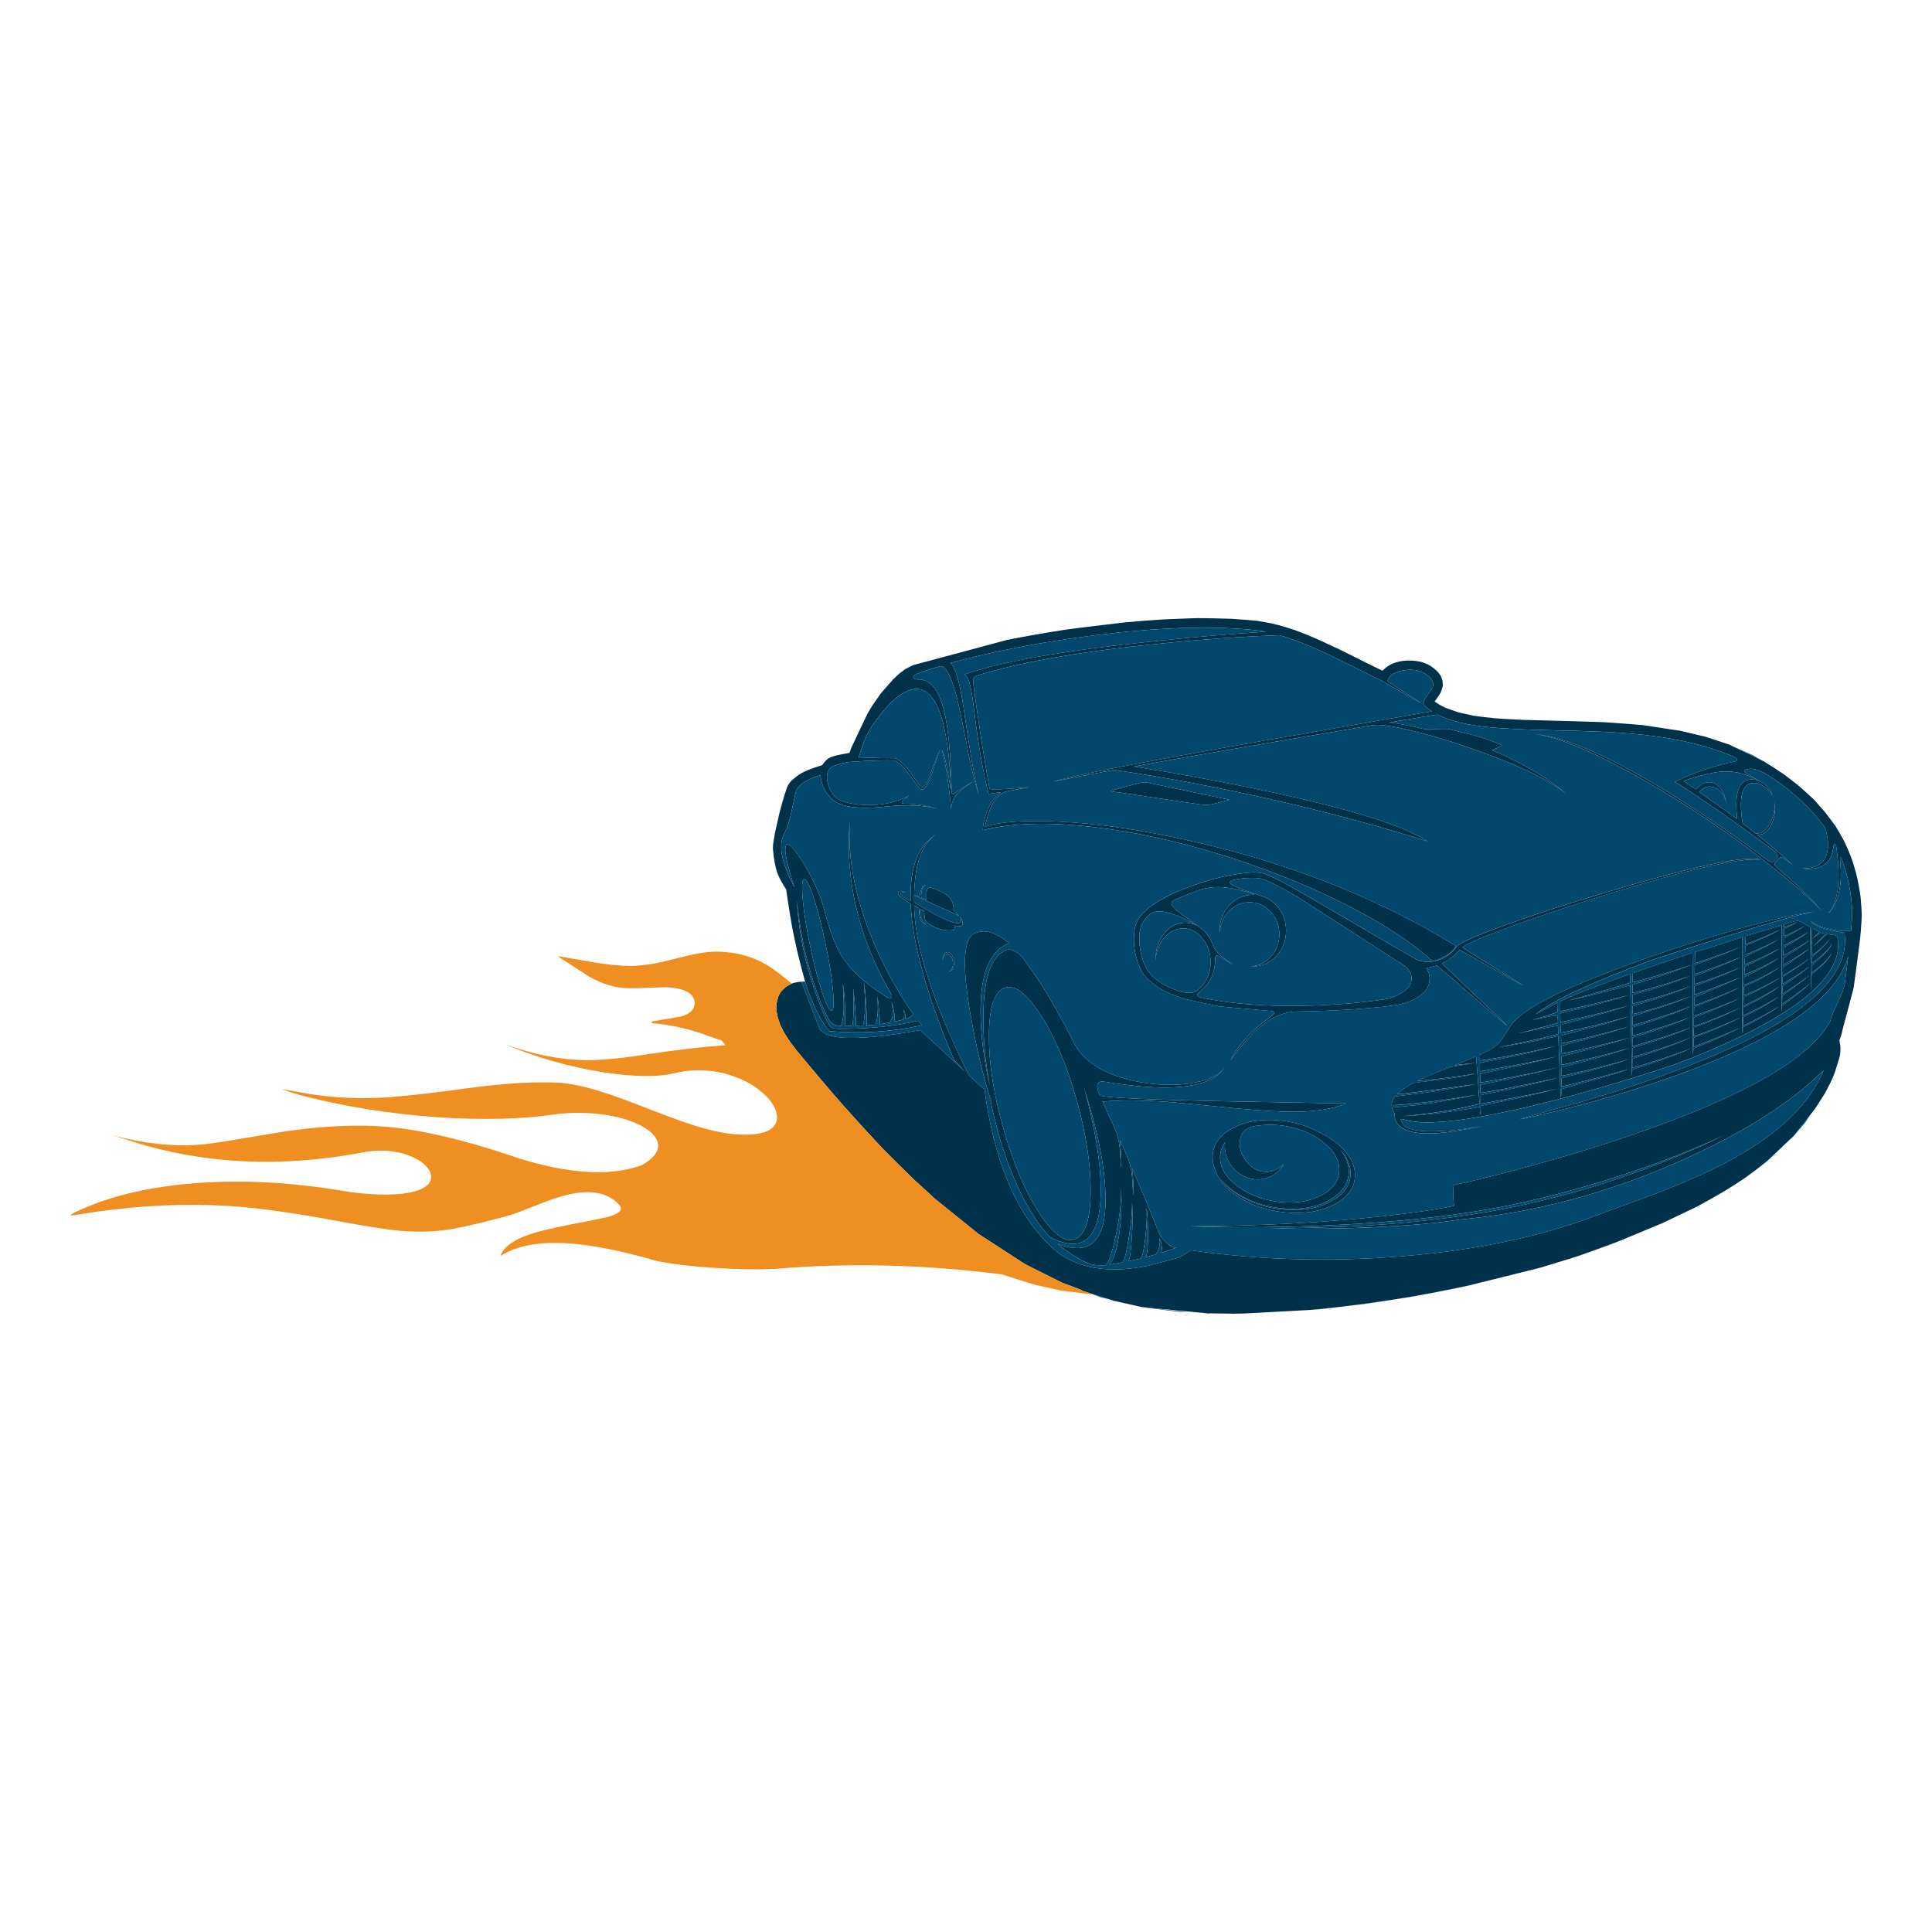 <?xml version="1.0" encoding="utf-8"?>
<!-- Generator: Adobe Illustrator 16.0.0, SVG Export Plug-In . SVG Version: 6.00 Build 0)  -->
<!DOCTYPE svg PUBLIC "-//W3C//DTD SVG 1.1//EN" "http://www.w3.org/Graphics/SVG/1.1/DTD/svg11.dtd">
<svg version="1.1" id="Layer_1" xmlns="http://www.w3.org/2000/svg" xmlns:xlink="http://www.w3.org/1999/xlink" x="0px" y="0px"
	 width="300px" height="300px" viewBox="0 0 300 300" enable-background="new 0 0 300 300" xml:space="preserve">
<g>
	<path fill-rule="evenodd" clip-rule="evenodd" fill="#00314A" d="M177.592,121.472c0.18,0,0.451,0.033,0.813,0.099l11.422,2.393
		c0.657,0.132,0.986,0.206,0.986,0.222c0,0.016-0.32,0.107-0.962,0.271l-1.604,0.42c-0.378,0.082-0.699,0.123-0.962,0.123
		c-0.182,0-0.51-0.033-0.986-0.099l-12.557-1.85c-0.805-0.099-1.25-0.164-1.332-0.198c-0.049-0.016,0.305-0.131,1.061-0.345
		l3.306-0.888C177.139,121.538,177.41,121.488,177.592,121.472z M214.679,104.143l0.012,0.013c0.174-0.194,0.363-0.371,0.568-0.53
		c0.608-0.473,1.357-0.79,2.244-0.95c1.069-0.181,2.146-0.14,3.231,0.123c0.23,0.065,0.543,0.181,0.938,0.346
		c0.642,0.329,1.209,0.765,1.702,1.307l0.395,0.592l0.222,0.666l0.05,0.715c-0.065,0.378-0.173,0.741-0.32,1.086
		c-0.07,0.133-0.157,0.277-0.26,0.432l-0.036,0.062c-0.052,0.083-0.109,0.169-0.173,0.259l-0.037,0.049
		c-0.035,0.054-0.072,0.107-0.11,0.16l-0.1,0.124l-0.246,0.32l0.012,0.013l0.234,0.16l0.47,0.321l0.418,0.21l0.445,0.234l2.047,0.74
		l2.442,0.542c1.022,0.148,2.087,0.275,3.194,0.382c0.37,0.029,0.744,0.058,1.122,0.086l3.256,0.173
		c0.823,0.033,2.96,0.09,6.414,0.172c2.615,0.066,4.745,0.132,6.389,0.198c1.711,0.115,3.667,0.263,5.871,0.443l5.847,0.888
		l3.873,0.913l3.749,1.233l0.592,0.296l4.452,2.158l0.284,0.136c0.872,0.526,1.916,1.201,3.133,2.023
		c1.003,0.756,1.719,1.308,2.146,1.653c0.403,0.341,0.822,0.711,1.258,1.11c0.438,0.388,0.889,0.807,1.356,1.258
		c0.168,0.185,0.345,0.386,0.53,0.604c0.322,0.357,0.671,0.756,1.049,1.196c0.021,0.026,0.042,0.051,0.062,0.074
		c0.021,0.025,0.041,0.05,0.062,0.074c0.239,0.301,0.486,0.625,0.74,0.974c0.265,0.339,0.536,0.705,0.814,1.098
		c0.46,0.757,0.896,1.513,1.307,2.27c0.428,0.904,0.781,1.71,1.061,2.417c0.247,0.658,0.519,1.521,0.814,2.59
		c0.297,1.184,0.535,2.451,0.715,3.799c0.059,0.675,0.099,1.241,0.124,1.702c0.032,0.451,0.048,0.797,0.05,1.036v0.024
		c-0.004,0.208-0.013,0.43-0.025,0.666l-0.123,1.825c-0.034,0.402-0.075,0.829-0.124,1.282c-0.028,0.242-0.065,0.525-0.11,0.852
		l-0.518,3.972c-0.093,0.705-0.195,1.474-0.309,2.307l-0.037,0.233c-0.02,0.096-0.04,0.19-0.063,0.284
		c-0.015,0.076-0.032,0.154-0.048,0.234l-1.69,6.364h0.025c-0.149,0.574-0.297,1.035-0.445,1.382
		c0.008,0.059,0.017,0.121,0.025,0.185l0.062,0.42c0.018,0.085,0.034,0.175,0.049,0.271v0.024c0.04,0.556,0.015,1.065-0.073,1.529
		c-0.022,0.1-0.048,0.198-0.074,0.296c-0.099,0.319-0.185,0.604-0.259,0.852l-0.271,0.888c-0.072,0.226-0.117,0.369-0.136,0.432
		c-0.182,0.51-0.42,1.077-0.716,1.702c-0.114,0.229-0.403,0.781-0.863,1.652l-1.505,2.368l-0.9,1.135l-2.528,3.207l-0.233,0.209
		l-3.787,3.59c-1.217,0.971-2.327,1.817-3.33,2.541c-0.095,0.064-0.19,0.13-0.284,0.196l-0.752,0.493
		c-0.25,0.166-0.497,0.326-0.74,0.482l-0.938,0.591c-0.301,0.186-0.598,0.362-0.888,0.53c-0.506,0.301-1.012,0.596-1.518,0.889
		l-1.689,0.938c-0.181,0.1-0.361,0.198-0.542,0.296c-0.238,0.121-0.473,0.24-0.703,0.358l-4.577,2.183
		c-0.115,0.052-0.23,0.105-0.345,0.16l-6.314,2.628c-0.528,0.202-1.063,0.408-1.604,0.616c-2.385,0.871-4.054,1.472-5.008,1.801
		c-0.425,0.139-0.861,0.283-1.308,0.432l-3.996,1.222c-0.187,0.058-0.376,0.115-0.567,0.172c-0.142,0.041-0.286,0.077-0.432,0.111
		l-10.792,2.688c-0.597,0.119-1.213,0.247-1.851,0.383c-2.269,0.477-4.579,0.92-6.932,1.332c-2.137,0.362-4.497,0.723-7.08,1.085
		c-2.17,0.296-4.521,0.575-7.055,0.839c-0.627,0.054-1.272,0.111-1.936,0.173l-10.016,0.542c-0.556,0.008-1.11,0.018-1.665,0.025
		l-1.086-0.013l-2.836-0.037l0.246,0.074l-0.419-0.074l-8.499-0.813l-1.788-0.197l-1.233-0.271l-2.984-0.666l-0.777-0.247
		l-2.973-0.949l0.063,0.024l-1.196-0.382c-0.091-0.013-0.183-0.024-0.271-0.037c0.079-0.016,0.157-0.033,0.234-0.05l-3.171-1.196
		l-5.697-2.861l-7.228-4.687l-6.784-5.478l-3.256-2.984c-1.431-1.382-3.018-2.952-4.76-4.712c-1.71-1.809-3.742-4.028-6.094-6.66
		c-2.039-2.318-4.48-5.196-7.326-8.633c-0.608-0.757-1.119-1.456-1.53-2.097c-0.378-0.593-0.723-1.226-1.035-1.899l-0.395-1.185
		l-0.222-1.135l0.048-1.037l0.247-0.986l0.223-0.468l0.271-0.42l0.691-0.666c0.309-0.205,0.621-0.378,0.938-0.518
		c0.091-0.033,0.182-0.067,0.271-0.099c0.466-0.112,0.872-0.178,1.221-0.198l2.8,7.302c0.69,1.165,3.029,1.621,7.018,1.37
		c0.219-0.014,0.445-0.031,0.679-0.05c0.075-0.003,0.153-0.007,0.234-0.012c1.933-0.163,4.211-0.472,6.833-0.926
		c0.289-0.054,0.581-0.107,0.875-0.16l6.981,6.463l-1.715-1.85c-0.972-2.194-1.996-4.816-3.071-7.869
		c-2.252-6.464-3.478-11.923-3.675-16.38c-0.641-0.395-1.159-0.757-1.554-1.085c-0.74-0.642-0.469-0.889,0.814-0.741
		c-0.938,0.05-1.094,0.289-0.469,0.716c0.806,0.56,1.208,0.765,1.208,0.617c-0.148-5.164,1.192-8.601,4.021-10.312
		c-1.25,0.806-2.154,2.105-2.713,3.897c-0.46,1.431-0.715,3.289-0.765,5.575l0.838,0.296c0.033-0.279,0.09-0.575,0.173-0.889
		c0.164-0.608,0.428-0.937,0.789-0.986c-0.395,0.214-0.617,0.608-0.666,1.185c-0.065,0.493-0.049,0.772,0.049,0.839
		c0.494,0.164,0.74,0.238,0.74,0.222c0-0.428,0-0.731,0-0.913c0-0.313,0.049-0.559,0.148-0.74c0.099-0.246,0.493-0.229,1.184,0.05
		c0.197,0.065,0.601,0.247,1.208,0.543c1.184,0.625,1.735,1.554,1.653,2.788c0.56,0.525,0.838,0.797,0.838,0.813
		c-3.782-1.727-6.101-2.788-6.956-3.183v1.086c0,0.032,0.444,0.304,1.332,0.813c1.036,0.625,1.982,1.143,2.837,1.555
		c2.615,1.25,3.586,1.167,2.911-0.247c0.429,0.724,0.552,1.209,0.37,1.455c-0.147,0.198-0.534,0.214-1.159,0.05
		c-0.033,0-0.033,0.115,0,0.345c0,0.214-0.075,0.338-0.222,0.37c-0.674,0.099-1.415,0.025-2.221-0.222
		c-0.904-0.279-1.595-0.699-2.072-1.258c-0.083-0.115-0.14-0.395-0.173-0.839c-0.033-0.411-0.049-0.625-0.049-0.642l-0.518-0.296
		c-0.115-0.082-0.139,0.206-0.074,0.863c0.066,0.658,0.37,1.159,0.913,1.505c-0.559-0.099-0.904-0.551-1.036-1.356
		c-0.049-0.773-0.09-1.168-0.123-1.184l-0.715-0.42c0.065,3.996,1.184,8.896,3.354,14.701c1.126,3.041,2.824,6.914,5.094,11.619
		l2.479,2.294c1.482,10.885,4.754,18.844,9.818,23.879c0.064,0.064,0.131,0.131,0.197,0.197c0.396,0.381,0.803,0.748,1.221,1.098
		c0.054,0.047,0.107,0.092,0.161,0.136c0.06,0.045,0.122,0.09,0.185,0.136c0.266,0.188,0.543,0.364,0.826,0.53
		c0.059,0.034,0.116,0.067,0.172,0.099c3.055,1.753,6.916,2.25,11.582,1.493c0.228-0.031,0.458-0.068,0.691-0.111
		c0.196-0.037,0.393-0.078,0.592-0.123l4.365-1.16c0.201-0.063,0.402-0.129,0.605-0.197c0.583-0.334,1.138-0.68,1.665-1.036
		c0.281,0.041,0.565,0.082,0.851,0.123c10.226,1.407,20.726,1.687,31.501,0.84c11.496-0.905,21.576-2.985,30.243-6.241
		c1.907-0.707,5.14-1.9,9.694-3.577c4.111-1.579,7.605-3.116,10.483-4.613c7.604-3.966,12.62-8.496,15.048-13.592
		c0.009-0.017,0.017-0.034,0.024-0.049c0.131-0.277,0.255-0.559,0.37-0.839c-0.02,0.02-0.04,0.04-0.062,0.062
		c-0.06,0.059-0.121,0.116-0.185,0.173c-5.104,5.01-12.555,9.676-22.35,13.998c-11.281,4.95-22.612,7.936-33.992,8.955
		c-3.125,0.51-7.384,0.896-12.778,1.159c-4.999,0.247-10.45,0.321-16.354,0.222c3.864-0.048,7.392-0.132,10.582-0.246
		c8.108-0.329,15.73-1.102,22.868-2.319c5.064-0.871,10.195-2.072,15.393-3.601c7.482-2.221,14.628-4.991,21.436-8.313
		c-6.446,2.977-13.436,5.566-20.968,7.771c-5.689,1.661-10.968,2.91-15.836,3.749c-6.709,1.168-14.431,1.965-23.163,2.393
		c-7.713,0.396-15.36,0.469-22.941,0.223c10.985-0.049,21.075-0.584,30.268-1.604c3.01-0.329,5.665-0.683,7.968-1.061
		c1.809-0.313,2.713-0.493,2.713-0.543c-0.147-1.661-0.147-2.729,0-3.207c1.579-0.296,4.663-1.044,9.251-2.245
		c6.496-1.71,12.597-3.543,18.304-5.501c17.58-6.019,27.883-11.938,30.908-17.761c0.115-0.559,0.493-1.496,1.135-2.812
		c0.608-1.267,0.971-2.229,1.086-2.887l0.543-4.365c-1.728,6.545-10.492,12.68-26.297,18.402c-5.048,1.825-10.549,3.51-16.502,5.057
		c-3.372,0.855-6.118,1.497-8.239,1.924c0.674-0.247,3.988-1.185,9.94-2.813c6.76-1.99,12.672-4.013,17.737-6.067
		c16.23-6.529,23.819-13.23,22.768-20.104c-0.675-0.083-1.397-0.214-2.171-0.396c-1.545-0.345-2.582-0.822-3.107-1.43
		c0.789,0.624,1.924,1.068,3.403,1.332c1.036,0.196,1.735,0.271,2.098,0.222c0.098,0,0.263,0,0.493,0
		c0.197-0.017,0.304-0.041,0.32-0.074c0.114-1.315,0.173-2.327,0.173-3.034c-0.148-2.714-0.608-5.173-1.382-7.376l-0.271-0.814
		c-0.065-0.131-0.123-0.189-0.172-0.172c-0.066,0.017-0.091,0.099-0.074,0.247l0.074,0.913c0.181,2.171-0.025,4.021-0.617,5.551
		c-0.378,0.953-0.822,1.645-1.332,2.072c1.628-1.744,2.056-5.247,1.283-10.509c-0.099-0.197-0.189-0.288-0.271-0.271
		c-0.065,0.016-0.115,0.115-0.148,0.296c-0.016,0.148-0.058,0.403-0.123,0.765c-0.182,0.888-0.584,1.571-1.209,2.047
		c-0.822,0.625-2.006,0.839-3.553,0.642c2.418,0.082,3.75-0.921,3.997-3.01c0.082-0.707,0.033-1.464-0.148-2.269
		c-0.132-0.658-0.271-1.077-0.419-1.258c-2.022-2.747-4.671-5.229-7.942-7.45c-1.497-0.987-2.632-1.48-3.405-1.48
		c-1.2,0.066-1.381,0.337-0.543,0.814c0.429,0.263,1.045,0.617,1.851,1.061c-1.185-0.625-2.302-1.052-3.354-1.283
		c-1.2-0.247-2.426-0.247-3.676,0c-1.677,0.329-3.256,0.756-4.736,1.283c-0.049,0.017,0.567,0.452,1.851,1.308
		c1.15-1.135,2.211-1.39,3.182-0.765c0.889,0.592,1.423,1.636,1.604,3.133c-0.197-1.349-0.781-2.221-1.751-2.615
		c-0.938-0.378-1.76-0.156-2.467,0.666c0.624,0.46,1.554,1.127,2.787,1.999c1.267,0.855,2.303,1.595,3.108,2.22
		c-0.477-4.079,0.255-6.134,2.195-6.167c0.724-0.017,1.431,0.255,2.121,0.813c0.675,0.56,1.036,1.126,1.086,1.703
		c-0.115-0.444-0.478-0.888-1.086-1.333c-0.674-0.46-1.308-0.674-1.899-0.641c-1.693,0.165-2.22,2.253-1.579,6.266l2.023,1.579
		c0.822,0.115,1.537-0.37,2.146-1.456c0.592-1.036,0.855-2.171,0.79-3.404c0.181,1.316-0.008,2.508-0.568,3.577
		c-0.574,1.085-1.29,1.57-2.146,1.456c1.908,1.529,3.767,3.116,5.575,4.761l-1.356-1.037c-0.115-0.099-0.255-0.156-0.419-0.172
		c-0.149-0.033-0.238-0.024-0.272,0.024c-0.296,0.329-0.501,0.534-0.616,0.617c-0.329,0.279-0.264,0.601,0.197,0.962
		c1.349,1.134,2.385,2.039,3.108,2.713c1.447,1.349,2.738,2.705,3.873,4.07c-0.823-0.922-1.916-1.99-3.281-3.207
		c-1.15-1.02-2.754-2.343-4.811-3.971c-6.019-4.802-12.58-9.226-19.685-13.271c-7.581-4.309-13.197-6.677-16.849-7.105
		c4.688,0.412,11.61,3.438,20.771,9.078c5.082,3.125,10.205,6.628,15.369,10.508c0.46,0.346,0.846,0.378,1.158,0.099
		c0.23-0.181,0.354-0.411,0.37-0.691c0.017-0.329-0.148-0.617-0.493-0.864c-3.272-2.434-6.685-4.867-10.237-7.301
		c-3.338-2.302-5.073-3.421-5.204-3.354c1.397-0.741,3.091-1.431,5.081-2.073c1.513-0.493,2.895-0.863,4.144-1.11
		c0.33-0.082,0.486-0.197,0.469-0.345c-0.016-0.148-0.172-0.288-0.469-0.419c-1.546-0.625-2.894-1.11-4.045-1.455
		c-3.371-1.02-7.31-1.727-11.816-2.122c-2.697-0.247-6.619-0.419-11.767-0.518c-4.934-0.115-8.428-0.279-10.483-0.493
		c-3.437-0.346-6.077-0.995-7.918-1.949c-0.033-0.033-2.525,0.37-7.475,1.209c1.464,0.181,3.313,0.534,5.55,1.061
		c2.286-0.049,3.462-0.065,3.528-0.049c2.138,0.509,3.453,0.831,3.946,0.962c1.464,0.411,2.977,0.937,4.539,1.579
		c0.033,0-0.23,0.132-0.789,0.395c-0.576,0.247-0.848,0.378-0.814,0.395c4.621,1.908,8.461,4.161,11.521,6.759
		c-2.994-2.385-8.239-4.852-15.739-7.4c-3.173-1.085-6.093-1.933-8.757-2.541c-2.696-0.625-4.53-0.872-5.5-0.74
		c-15.063,2.533-27.447,4.671-37.15,6.414c-0.033,0.017,1.875,0.337,5.723,0.962c4.836,0.855,9.341,1.718,13.518,2.59
		c13.716,2.861,22.489,5.55,26.321,8.066c-10.524-3.305-21.766-6.142-33.721-8.51c-3.865-0.756-7.491-1.406-10.879-1.948
		c-2.681-0.428-4.079-0.625-4.193-0.592c-3.7,0.674-6.783,1.266-9.251,1.776c2.977-0.921,13.707-3.009,32.191-6.266
		c9.21-1.612,18.066-3.157,26.567-4.638c-0.509-0.329-0.945-0.683-1.307-1.061c-0.05-0.329,0.073-0.699,0.37-1.11
		c0.164-0.247,0.436-0.617,0.813-1.11c0.592-0.905,0.329-1.727-0.789-2.467c-0.971-0.658-2.171-0.855-3.602-0.592
		c-1.414,0.264-2.212,0.814-2.393,1.653c-0.017,0.033,0.847,0.6,2.59,1.702c1.727,1.102,2.59,1.669,2.59,1.702
		c-0.197-0.099-2.253-1.267-6.166-3.503c-3.322-1.645-5.872-2.903-7.647-3.774c-3.174-1.529-5.888-2.615-8.141-3.256
		c-5.065,0.165-10.771,0.551-17.119,1.159c-12.597,1.2-22.332,2.837-29.207,4.909l-0.469,0.124c-0.346,0.115-0.576,0.263-0.69,0.444
		c-0.083,0.148-0.099,0.436-0.05,0.863l0.05,0.567c0.23,1.776,0.625,4.506,1.185,8.19c0.559,3.503,0.986,6.036,1.282,7.598
		c0.017,0.066,0.519,0.09,1.505,0.074c1.168-0.049,2.697-0.156,4.588-0.321l-3.256,0.593c-1.004,0.165-1.85,0.929-2.541,2.294
		c-0.41,0.872-0.748,1.949-1.012,3.231c2.4-0.773,6.2-1.036,11.396-0.789c5.525,0.263,11.578,1.093,18.155,2.491
		c16.396,3.42,30.917,9.028,43.564,16.823c-0.264,0.608-0.921,1.185-1.974,1.727c-0.922,0.478-1.497,0.675-1.728,0.593
		c-3.305-3.026-7.935-6.027-13.888-9.004c-5.805-2.895-12.111-5.395-18.92-7.5c-7.039-2.17-13.683-3.601-19.932-4.292
		c-6.809-0.79-12.482-0.625-17.021,0.493c0.048-0.872,0.247-1.784,0.592-2.738c0.509-1.398,1.258-2.451,2.245-3.158l-1.926,0.271
		c-0.854-3.338-1.594-7.582-2.219-12.729c-0.23-1.908-0.428-3.207-0.592-3.897c-0.214-1.02-0.526-1.661-0.938-1.924
		c5.739-1.99,15.319-3.684,28.738-5.082c6.677-0.707,12.688-1.225,18.032-1.554c-0.723-0.132-1.439-0.23-2.146-0.296
		c-6.677-0.641-14.841-0.353-24.495,0.864c-8.305,1.053-15.746,2.483-22.325,4.292c0.807,0.658,1.522,3.174,2.147,7.548
		c0.888,6.25,1.644,10.558,2.27,12.926c-0.479-1.414-0.987-3.429-1.53-6.043c-0.576-3.01-1.012-5.213-1.308-6.611
		c-1.052-4.999-2.113-7.441-3.182-7.326c-1.102,0.329-2.047,0.633-2.837,0.913l-0.74,0.271c-0.477,0.247-0.658,0.46-0.543,0.642
		c0.116,0.164,0.362,0.247,0.74,0.247c0.345-0.017,0.682,0.033,1.011,0.148c1.151,0.395,2.047,1.604,2.689,3.626
		c0.757,2.385,1.217,6.019,1.381,10.903c0.065,1.431,0.091,2.327,0.075,2.689c0,0.148,0.041,0.263,0.123,0.345
		c0.098,0.099,0.181,0.115,0.247,0.05c0.937-0.691,1.958-1.349,3.058-1.973c-1.315,0.888-2.121,1.488-2.417,1.8
		c-0.674,0.707-1.037,1.595-1.086,2.664c0-0.592-0.124-1.85-0.37-3.774c-0.313-2.434-0.666-4.3-1.061-5.599
		c0.444,0.938,0.855,2.697,1.233,5.279l0.124,0.74c0.016,0.082,0.033,0.131,0.049,0.148c0.017,0,0.025-0.049,0.025-0.148
		l-0.025-0.74c-0.559-11.117-2.771-15.927-6.635-14.431c-1.283,0.51-2.672,1.686-4.169,3.527c-1.069,1.332-1.833,2.492-2.294,3.479
		c-0.378,0.806-0.79,1.965-1.233,3.478c0.559-0.049,1.324-0.066,2.294-0.049c1.381,0.049,2.491,0.066,3.33,0.049
		c0.823,0.329,1.628,1.061,2.417,2.196c0.954,1.381,1.464,2.104,1.529,2.17c0.477,0.395,0.955-0.09,1.431-1.455
		c0.839-2.352,1.398-3.782,1.677-4.292c-0.263,0.575-0.731,1.949-1.406,4.119c-0.658,1.776-1.241,2.442-1.751,1.998
		c-0.083-0.082-0.633-0.822-1.653-2.22c-0.854-1.151-1.628-1.875-2.318-2.17c-1.628-0.034-3.758,0.033-6.389,0.197
		c-1.004,0.066-1.957,0.271-2.861,0.617c-1.103,0.428-1.448,1.381-1.037,2.861c0.395,1.431,1.143,2.319,2.245,2.665
		c1.217,0.395,2.606,0.592,4.169,0.592c2.417-0.016,4.498-0.518,6.241-1.504c-0.625,0.411-1.003,0.74-1.135,0.986
		c-0.115,0.197-0.049,0.296,0.197,0.296c1.891,0.033,3.659,0.304,5.303,0.814c-2.17-0.576-4.802-0.699-7.893-0.37
		c-2.993,0.328-5.28,0.254-6.857-0.223c-1.201-0.378-2.122-1.16-2.764-2.343c-0.444-0.839-0.666-1.604-0.666-2.294
		c-1.003,0.313-1.768,0.625-2.294,0.938c-0.576,0.312-1.036,0.715-1.381,1.208c-0.099,0.148-0.329,1.093-0.69,2.837
		c-0.362,1.825-0.773,3.157-1.234,3.996c-0.443,0.839-0.6,1.817-0.468,2.936c0.18,1.497,0.855,3.33,2.022,5.5
		c-1.069-3.272-1.538-5.345-1.406-6.216c0.098-0.74,0.575-0.584,1.431,0.468c0.789,0.987,1.644,2.368,2.565,4.144
		c0.954,1.858,1.595,3.438,1.924,4.736c0.855,3.339,1.776,5.838,2.763,7.5c1.103,1.759,2.829,3.486,5.181,5.18l1.801,1.208
		c0.411,0.297,0.674,0.338,0.79,0.123c0.115-0.181,0.082-0.418-0.099-0.715l-0.888-1.554c-1.744-3.239-3.101-6.619-4.07-10.139
		c-1.398-5.114-1.858-10.188-1.381-15.22c-0.478,6.25,0.97,13.099,4.341,20.548c1.101,2.418,2.318,4.703,3.65,6.858
		c1.052,1.693,1.685,2.605,1.899,2.737c-0.247,0.347-0.674,0.608-1.283,0.79c0.017-0.313,0.008-0.543-0.024-0.69
		c-0.033-0.214-0.124-0.47-0.271-0.766c0.131,0.526,0.156,0.938,0.074,1.233c-0.066,0.214-0.148,0.329-0.247,0.346
		c-0.526,0.132-0.937,0.23-1.233,0.297c0.066-0.33,0.057-0.766-0.024-1.309c-0.066-0.41-0.197-1.02-0.395-1.825
		c0.164,1.102,0.197,1.916,0.099,2.442c-0.066,0.246-0.206,0.518-0.419,0.814l-1.554,0.271c0.049-0.478,0.016-1.226-0.099-2.245
		c-0.083-0.872-0.172-1.612-0.271-2.221c0.181,2.154,0.082,3.667-0.296,4.539l-1.381,0.099c0.082-0.478,0.066-1.546-0.049-3.207
		c-0.099-1.677-0.223-2.828-0.37-3.454c0.296,2.896,0.254,5.123-0.125,6.686l-1.085,0.025c0.016-0.461-0.041-1.546-0.172-3.257
		c-0.148-1.677-0.239-2.516-0.271-2.516c0.082,1.085,0.099,2.293,0.048,3.626c-0.032,1.332-0.106,2.056-0.222,2.171l-1.11-0.024
		c0.099-2.648-0.008-4.827-0.32-6.537c0.115,1.661,0.165,2.96,0.147,3.897c-0.033,1.168-0.172,2.048-0.418,2.64
		c-0.905,0.065-1.555-0.28-1.95-1.036c-0.921-1.743-1.809-4.013-2.664-6.81c-1.118-3.765-1.866-7.646-2.245-11.643
		c0.213,3.964,0.896,7.894,2.047,11.791c0.707,2.418,1.563,4.711,2.565,6.883c0.296,0.675,0.642,1.077,1.036,1.209
		c0.148,0.065,0.559,0.099,1.234,0.099c4.456,0,8.436-0.42,11.938-1.259c0.184,0.222,0.381,0.452,0.592,0.691
		c0.002,0.01,0.007,0.018,0.012,0.024c-4.875,1.033-9.681,1.33-14.417,0.888c-1.458-1.809-2.7-4.365-3.726-7.672
		c-0.037-0.131-0.075-0.262-0.111-0.395c-0.747-2.667-1.368-5.273-1.862-7.819c-0.016-0.091-0.033-0.182-0.049-0.271
		c-0.181-0.97-0.419-2.434-0.715-4.391l-0.197-1.455c-0.592-0.872-1.028-1.661-1.308-2.368c-0.189-0.501-0.349-1.085-0.481-1.751
		c-0.127-0.667-0.222-1.415-0.284-2.246v-0.024c0.001-0.335,0.025-0.631,0.073-0.888c0.069-0.486,0.156-1.009,0.26-1.566
		l0.665-2.948c0.101-0.368,0.204-0.746,0.309-1.135c0.151-0.556,0.291-1.049,0.42-1.48l0.395-1.234
		c0.043-0.116,0.084-0.222,0.123-0.32c0.032-0.06,0.065-0.122,0.099-0.185c0.13-0.232,0.303-0.475,0.518-0.728l0.974-0.789
		c0.373-0.261,0.796-0.5,1.271-0.716c0.143-0.064,0.299-0.13,0.469-0.197l0.53-0.197c0.446-0.169,0.96-0.342,1.542-0.518
		l0.432-0.555c0.152-0.169,0.304-0.313,0.457-0.432c0.117-0.075,0.245-0.146,0.383-0.21c0.332-0.146,0.723-0.265,1.171-0.357
		c0.361-0.083,0.912-0.189,1.652-0.321l0.148-0.024c0.074-0.239,0.156-0.477,0.247-0.716l2.529-5.353l0.666-1.11
		c0.086-0.129,0.173-0.261,0.259-0.395c0.007-0.012,0.019-0.028,0.037-0.049l0.863-1.246c0.044-0.06,0.09-0.122,0.136-0.185
		c0.082-0.108,0.164-0.215,0.247-0.321l1.764-2.011l0.259-0.247c0.26-0.256,0.522-0.499,0.789-0.728l0.814-0.617
		c0.371-0.204,0.709-0.376,1.011-0.518c0.111-0.055,0.218-0.104,0.32-0.148l0.284-0.074l14.247-3.824
		c2.828-0.559,5.771-1.077,8.83-1.554c0.791-0.115,1.581-0.222,2.368-0.321l7.006-0.839c0.009,0,0.017,0,0.024,0
		c2.096-0.198,3.986-0.346,5.674-0.444c0.304-0.016,0.607-0.033,0.913-0.05l3.478-0.136c0.397-0.014,0.792-0.026,1.185-0.037
		c1.036,0,1.998,0.012,2.886,0.037c0.878,0.013,1.685,0.033,2.418,0.062c1.138,0.072,2.101,0.142,2.886,0.209
		c0.467,0.038,0.87,0.074,1.209,0.111l2.195,0.395c1.167,0.28,2.36,0.625,3.577,1.036c2.401,0.855,5.566,2.278,9.497,4.268
		c1.066,0.545,2.119,1.068,3.157,1.566C214.018,103.832,214.35,103.988,214.679,104.143z M146.583,148.236
		c0.148-0.263,0.337-0.395,0.567-0.395c0.247,0,0.46,0.148,0.641,0.444c0.198,0.279,0.313,0.625,0.346,1.036
		c0.016,0.411-0.041,0.765-0.173,1.061c-0.148,0.296-0.345,0.443-0.591,0.443h-0.05c0.197-0.032,0.362-0.181,0.494-0.443
		c0.132-0.246,0.181-0.56,0.148-0.938c-0.016-0.361-0.115-0.674-0.296-0.938c-0.165-0.263-0.362-0.395-0.592-0.395
		c-0.18,0-0.345,0.106-0.493,0.321c-0.115,0.197-0.181,0.46-0.197,0.789C146.369,148.829,146.435,148.5,146.583,148.236z
		 M124.851,136.52c-0.312,0.065-0.378,1.126-0.197,3.183c0.181,2.056,0.567,4.48,1.16,7.276c0.592,2.813,1.208,5.197,1.85,7.154
		c0.658,1.939,1.151,2.877,1.48,2.812c0.33-0.082,0.395-1.143,0.198-3.182c-0.181-2.056-0.567-4.481-1.16-7.277
		c-0.592-2.828-1.208-5.213-1.85-7.153C125.689,137.392,125.196,136.454,124.851,136.52z M161.557,157.537
		c-2.188-3.371-4.063-4.745-5.625-4.121c-1.545,0.626-2.335,3.068-2.367,7.328c-0.033,4.259,0.707,9.068,2.22,14.43
		c1.513,5.377,3.363,9.753,5.55,13.123c2.188,3.355,4.063,4.721,5.625,4.095c1.563-0.625,2.359-3.066,2.393-7.325
		c0.033-4.244-0.707-9.054-2.22-14.432C165.617,165.273,163.76,160.907,161.557,157.537z M180.798,144.931
		c0.904-1.102,1.989-1.652,3.256-1.652c0.624,0,1.249,0.165,1.875,0.493c-1.479-0.904-2.845-1.546-4.095-1.924
		c-1.514-0.477-2.591-0.444-3.232,0.099c-0.51,0.428-0.879,0.839-1.109,1.233c-0.494,0.806-0.675,1.965-0.543,3.478
		c0.132,1.316,0.443,2.468,0.938,3.454c0.641,1.349,1.998,2.475,4.07,3.38c0.51,0.196,0.814,0.313,0.912,0.346
		c0.56,0.181,1.086,0.287,1.58,0.319c0.607,0.05,1.068-0.049,1.381-0.295c0.246-0.182,0.469-0.37,0.666-0.568
		c0.986-1.068,1.479-2.376,1.479-3.922c0-1.431-0.419-2.647-1.258-3.65c-0.822-1.036-1.825-1.555-3.009-1.555
		c-1.135,0-2.121,0.485-2.961,1.456c-0.806,0.97-1.241,2.146-1.307,3.527v-0.222C179.441,147.382,179.893,146.049,180.798,144.931z
		 M223.621,167.478c-2.418,0.279-3.586,0.395-3.503,0.346c1.168-0.56,2.845-1.275,5.032-2.146c2.434-0.378,3.684-0.575,3.75-0.592
		c0.081-0.033-0.938,0.074-3.059,0.321c1.528-0.609,2.646-1.069,3.354-1.382c0.016-0.017,0.09,0.879,0.222,2.688
		c0.065,1.02,0.173,2.582,0.32,4.687c-3.602,0.921-7.622,1.563-12.063,1.925c2.977-0.148,5.904-0.444,8.782-0.889
		c1.414-0.213,2.517-0.395,3.306-0.542c0.081,0.838,0.131,1.25,0.147,1.233c0.032-0.017,0.032-0.486,0-1.406l3.626-0.74
		c3.059-0.642,5.871-1.291,8.438-1.948c-2.748,0.624-5.543,1.191-8.388,1.701c-2.45,0.461-3.676,0.666-3.676,0.617v-1.282
		c0-0.033,1.241-0.289,3.725-0.765c3.075-0.642,5.814-1.283,8.215-1.925c-2.747,0.593-5.518,1.159-8.313,1.702
		c-2.434,0.444-3.65,0.642-3.65,0.592l-0.025-1.208c0-0.018,1.201-0.264,3.603-0.74c3.025-0.642,5.821-1.3,8.387-1.974
		c-2.714,0.642-5.485,1.217-8.313,1.727c-2.45,0.444-3.684,0.633-3.699,0.567v-1.282l3.576-0.765
		c3.01-0.625,5.756-1.267,8.238-1.924c-2.68,0.607-5.418,1.159-8.214,1.652c-2.417,0.444-3.626,0.642-3.626,0.592l-0.024-1.258
		c0-0.017,1.217-0.255,3.65-0.715c3.01-0.593,5.74-1.242,8.189-1.949c-2.68,0.657-5.435,1.233-8.263,1.727
		c-2.385,0.395-3.577,0.567-3.577,0.519c0-0.593,0.017-0.889,0.05-0.889l0.789-0.37c0.92-0.444,1.636-0.938,2.146-1.479
		c0.313-0.346,0.806-1.045,1.48-2.098c0.772-1.595,3.272-3.412,7.499-5.451c3.354-1.612,8.206-3.544,14.554-5.797
		c4.078-1.447,8.609-2.879,13.592-4.293c5.526-1.546,9.448-2.441,11.767-2.688c-1.315,0.182-4.589,1.062-9.817,2.64
		c-4.571,1.382-9.752,3.018-15.541,4.909c-9.193,3.42-15.146,6.208-17.859,8.362c0.214-0.148,0.699-0.403,1.455-0.765
		c0.757-0.361,1.374-0.707,1.851-1.036c0.032,0,0.065,0.468,0.099,1.406c0,0.049-0.502,0.238-1.505,0.567
		c-1.02,0.329-1.817,0.567-2.393,0.715c2.598-0.543,3.897-0.765,3.897-0.666l0.073,1.11c0,0.033-0.797,0.255-2.393,0.666
		c-1.578,0.428-2.869,0.757-3.872,0.986c1.052-0.214,2.31-0.468,3.773-0.765c1.661-0.295,2.491-0.428,2.491-0.395l0.051,1.185
		c0,0.064-0.807,0.287-2.419,0.666c-1.989,0.477-4.267,0.954-6.832,1.431c2.302-0.313,4.555-0.707,6.759-1.184
		c1.068-0.215,1.899-0.395,2.492-0.543c0.229,6.364,0.36,9.529,0.394,9.497c0.033,0,0.058-0.412,0.074-1.233
		c0-0.018,1.184-0.354,3.552-1.012c2.845-0.789,5.181-1.497,7.006-2.121c-2.056,0.592-4.382,1.216-6.981,1.874
		c-2.368,0.593-3.551,0.864-3.551,0.814v-1.258c0.016-0.018,1.217-0.329,3.602-0.938c2.812-0.725,5.122-1.406,6.931-2.047
		c-1.957,0.592-4.259,1.199-6.906,1.825c-2.401,0.559-3.603,0.813-3.603,0.765v-1.308l3.677-0.938
		c2.861-0.773,5.146-1.455,6.856-2.047c-1.809,0.525-4.069,1.109-6.783,1.751c-2.499,0.592-3.75,0.871-3.75,0.839l-0.023-1.258
		c0-0.034,1.027-0.306,3.083-0.814c2.647-0.675,5.131-1.381,7.449-2.121c-2.352,0.642-4.769,1.233-7.253,1.776
		c-2.186,0.493-3.279,0.706-3.279,0.64l-0.025-1.158l3.38-0.888c2.729-0.757,5.081-1.456,7.055-2.097
		c-2.056,0.592-4.366,1.2-6.932,1.825c-2.352,0.558-3.528,0.813-3.528,0.765l-0.024-1.185c0-0.033,1.11-0.32,3.331-0.863
		c2.729-0.707,5.139-1.423,7.228-2.146c-2.286,0.675-4.695,1.291-7.228,1.851c-2.237,0.509-3.355,0.731-3.355,0.666l-0.074-1.159
		c0-0.017,1.103-0.313,3.307-0.888c2.762-0.725,5.188-1.432,7.276-2.123c-2.204,0.626-4.597,1.234-7.178,1.826
		c-2.271,0.526-3.405,0.765-3.405,0.715l-0.024-1.307c0-0.033,1.151-0.321,3.454-0.863c2.796-0.691,5.18-1.357,7.153-1.998
		c-2.204,0.592-4.588,1.176-7.153,1.75c-2.303,0.527-3.454,0.767-3.454,0.717c0-1.021,0.009-1.529,0.024-1.529
		c2.73-1.233,6.332-2.641,10.805-4.219l0.05,1.307c0,0.051-0.938,0.347-2.813,0.889c-2.006,0.592-4.267,1.233-6.784,1.925
		c2.221-0.494,4.522-1.054,6.908-1.679c1.792-0.459,2.688-0.682,2.688-0.665c0,0.559,0.049,3.42,0.147,8.585
		c0.05,3.666,0.091,5.508,0.124,5.525l0.024-1.012c0-0.017,1.004-0.345,3.009-0.986c2.401-0.807,4.466-1.596,6.192-2.368
		c-1.874,0.723-3.938,1.438-6.192,2.146c-2.005,0.642-3.009,0.93-3.009,0.864l0.024-1.332c0-0.018,0.954-0.33,2.861-0.938
		c2.336-0.773,4.424-1.58,6.267-2.418c-1.908,0.772-3.988,1.505-6.242,2.195c-1.924,0.593-2.886,0.854-2.886,0.79v-1.332
		l2.861-0.889c2.336-0.739,4.399-1.505,6.192-2.294c-1.76,0.674-3.774,1.348-6.044,2.022c-2.007,0.625-3.01,0.904-3.01,0.839
		l0.024-1.282l2.813-0.888c2.27-0.725,4.276-1.473,6.02-2.246c-1.876,0.707-3.89,1.383-6.044,2.023
		c-1.858,0.559-2.788,0.805-2.788,0.74v-1.233c0-0.017,0.962-0.321,2.887-0.913c2.352-0.773,4.432-1.57,6.241-2.393
		c-1.941,0.756-4.029,1.471-6.267,2.146c-1.906,0.592-2.861,0.854-2.861,0.79v-1.333c0-0.016,0.938-0.312,2.813-0.888
		c2.336-0.724,4.448-1.488,6.34-2.294c-1.907,0.74-3.988,1.431-6.24,2.072c-1.941,0.559-2.912,0.798-2.912,0.715v-1.184
		c0-0.017,0.955-0.313,2.861-0.888c2.353-0.74,4.408-1.48,6.168-2.221c-1.826,0.658-3.865,1.308-6.117,1.949
		c-1.941,0.559-2.912,0.813-2.912,0.765v-1.356c0-0.017,0.922-0.28,2.763-0.79c2.254-0.674,4.343-1.414,6.267-2.22
		c-1.957,0.707-4.03,1.365-6.217,1.974c-1.875,0.509-2.813,0.739-2.813,0.689v-1.233c0-0.016,1.028-0.328,3.084-0.937
		c2.418-0.773,4.44-1.505,6.068-2.195c-1.76,0.641-3.791,1.282-6.093,1.923c-2.039,0.593-3.051,0.856-3.034,0.791
		c0-0.938,0.008-1.407,0.024-1.407c2.729-0.97,5.813-2.014,9.251-3.132c0.016,0,0.033,2.664,0.049,7.992
		c0.017,5.312,0.032,7.959,0.05,7.943l0.049-1.061c0-0.018,0.822-0.362,2.467-1.037c1.974-0.839,3.61-1.595,4.909-2.269
		c-1.267,0.592-2.854,1.266-4.761,2.022c-1.743,0.674-2.606,0.995-2.59,0.962v-1.356c0-0.017,0.756-0.313,2.269-0.888
		c1.858-0.74,3.527-1.497,5.008-2.271c-1.546,0.707-3.198,1.407-4.958,2.097c-1.547,0.576-2.318,0.839-2.318,0.79l0.049-1.356
		l2.22-0.814c1.81-0.724,3.512-1.488,5.106-2.294c-1.645,0.756-3.347,1.472-5.106,2.146c-1.479,0.56-2.22,0.815-2.22,0.765v-1.332
		l2.22-0.838c1.81-0.725,3.462-1.456,4.958-2.196c-1.513,0.675-3.141,1.332-4.884,1.974c-1.529,0.559-2.294,0.806-2.294,0.74
		l0.05-1.258c0-0.017,0.748-0.329,2.244-0.938c1.858-0.756,3.511-1.496,4.958-2.22c-1.595,0.724-3.256,1.405-4.982,2.047
		c-1.48,0.576-2.22,0.838-2.22,0.789l0.024-1.208c0-0.017,0.74-0.337,2.22-0.963c1.907-0.789,3.552-1.513,4.934-2.17
		c-1.628,0.674-3.273,1.314-4.934,1.923c-1.479,0.56-2.22,0.807-2.22,0.74v-1.258c0-0.016,0.772-0.312,2.318-0.889
		c1.858-0.723,3.479-1.422,4.859-2.096c-1.479,0.658-3.1,1.291-4.859,1.898c-1.529,0.527-2.294,0.766-2.294,0.716l0.024-1.209
		c0-0.016,0.748-0.304,2.245-0.863c1.842-0.723,3.478-1.422,4.908-2.096c-1.611,0.657-3.264,1.291-4.958,1.899
		c-1.464,0.51-2.195,0.74-2.195,0.689l0.025-1.381c0-0.017,0.756-0.287,2.269-0.813c1.81-0.691,3.413-1.341,4.811-1.949
		c-1.546,0.608-3.166,1.201-4.859,1.776c-1.48,0.51-2.22,0.748-2.22,0.715c0.016-1.167,0.04-1.751,0.073-1.751
		c1.003-0.263,2.253-0.642,3.75-1.135c1.939-0.642,3.116-1.027,3.527-1.159c0.049-0.017,0.058,2.458,0.024,7.424
		c-0.017,4.968-0.008,7.451,0.024,7.451c0.05,0,0.066-0.288,0.05-0.863l2.047-1.062c1.547-0.854,2.771-1.604,3.676-2.244
		c-0.987,0.625-2.228,1.323-3.725,2.097c-1.332,0.674-1.99,0.986-1.974,0.938l0.024-1.283c0-0.017,0.684-0.379,2.048-1.085
		c1.546-0.839,2.729-1.563,3.553-2.171c-0.971,0.625-2.172,1.299-3.603,2.022c-1.314,0.657-1.974,0.962-1.974,0.913l0.025-1.233
		c0-0.017,0.583-0.313,1.751-0.889c1.431-0.74,2.73-1.537,3.897-2.393c-1.052,0.691-2.302,1.397-3.749,2.122
		c-1.266,0.64-1.899,0.945-1.899,0.912l0.049-1.332l1.825-0.863c1.447-0.74,2.723-1.464,3.824-2.171
		c-1.201,0.691-2.483,1.356-3.848,1.997c-1.201,0.544-1.802,0.791-1.802,0.74l0.024-1.331c0-0.017,0.601-0.287,1.801-0.813
		c1.431-0.708,2.689-1.448,3.774-2.221c-1.184,0.739-2.45,1.414-3.798,2.022c-1.168,0.527-1.752,0.765-1.752,0.715l0.049-1.209
		c0-0.016,0.552-0.286,1.653-0.813c1.381-0.691,2.664-1.432,3.848-2.221c-1.315,0.789-2.614,1.456-3.897,1.998
		c-1.068,0.478-1.604,0.674-1.604,0.593l0.05-1.16c0-0.017,0.625-0.313,1.874-0.888c1.48-0.707,2.673-1.365,3.577-1.974
		c-1.02,0.592-2.22,1.185-3.602,1.776c-1.233,0.542-1.85,0.789-1.85,0.74l0.049-1.185l1.851-0.888
		c1.464-0.724,2.647-1.365,3.552-1.925c-0.921,0.526-2.088,1.094-3.503,1.702c-1.266,0.56-1.899,0.807-1.899,0.74l0.05-1.332
		c0-0.017,0.634-0.288,1.899-0.813c1.479-0.642,2.656-1.217,3.528-1.727c-0.938,0.476-2.122,1.003-3.554,1.578
		c-1.249,0.51-1.874,0.748-1.874,0.716l0.074-1.283l5.575-1.653c0.016,0,0.016,2.237,0,6.711c-0.017,4.473-0.017,6.709,0,6.709
		c0.016,0,0.032-0.296,0.049-0.888c0-0.017,0.616-0.494,1.851-1.432c1.332-1.02,2.146-1.701,2.441-2.047
		c-0.526,0.46-1.39,1.126-2.59,1.998c-1.135,0.806-1.702,1.192-1.702,1.158l0.05-1.257l1.875-1.381
		c1.315-0.955,2.097-1.563,2.343-1.826c-0.313,0.279-1.102,0.848-2.368,1.702c-1.233,0.839-1.85,1.233-1.85,1.185l0.024-1.16
		c0-0.016,0.642-0.46,1.924-1.332c1.299-0.937,2.023-1.513,2.171-1.727c-0.395,0.362-1.185,0.913-2.368,1.653
		c-1.135,0.707-1.702,1.027-1.702,0.962v-1.013l1.775-1.159c1.251-0.821,2.016-1.389,2.295-1.701
		c-0.543,0.461-1.373,1.036-2.491,1.727c-1.037,0.641-1.555,0.938-1.555,0.888l0.024-1.233l1.432-0.986
		c1.135-0.772,2.014-1.414,2.64-1.924c-0.758,0.526-1.646,1.102-2.664,1.727c-0.938,0.559-1.407,0.822-1.407,0.789l0.025-1.036
		l1.752-1.135c1.249-0.806,1.998-1.348,2.244-1.628c-0.378,0.313-1.15,0.79-2.318,1.431c-1.103,0.625-1.653,0.913-1.653,0.863
		l0.049-1.159c0-0.017,0.485-0.304,1.456-0.863c1.102-0.657,1.908-1.192,2.418-1.604c-0.543,0.379-1.341,0.839-2.394,1.382
		c-0.987,0.51-1.48,0.748-1.48,0.715l0.024-1.085l1.432-0.839c0.987-0.56,1.587-0.938,1.801-1.135
		c-0.46,0.313-1.118,0.674-1.974,1.086c-0.822,0.378-1.233,0.542-1.233,0.493l0.025-1.062l0.839-0.419
		c0.641-0.313,1.061-0.543,1.258-0.69c-0.361,0.197-0.807,0.387-1.332,0.567c-0.511,0.181-0.765,0.255-0.765,0.222v-0.37
		c0.46-0.197,1.117-0.387,1.973-0.566c0.148-0.05,0.411,0.023,0.79,0.222c0.246,0.131,0.674,0.378,1.282,0.74
		c0.017,0.016,0.041,1.644,0.074,4.884c0.049,3.223,0.074,4.843,0.074,4.859c0.016,0,0.033-0.772,0.049-2.318
		c0-0.017,0.469-0.428,1.406-1.233c0.971-0.905,1.546-1.637,1.727-2.195c-0.46,0.938-1.496,1.965-3.108,3.083v-1.061
		c0.017-0.017,0.51-0.469,1.48-1.356c1.003-0.954,1.563-1.637,1.678-2.048c-0.396,0.772-1.439,1.768-3.133,2.984v-0.888l1.159-1.036
		c0.839-0.789,1.406-1.431,1.702-1.924c-0.395,0.559-0.979,1.167-1.752,1.825c-0.739,0.608-1.109,0.872-1.109,0.789
		c0.033-2.795,0.058-4.193,0.074-4.193c0.361,0.198,0.724,0.379,1.085,0.543c0.033,0.017-0.123,0.181-0.469,0.493
		c-0.329,0.313-0.485,0.469-0.469,0.469c0.017,0.017,0.229-0.115,0.642-0.395c0.411-0.279,0.625-0.419,0.642-0.419
		c0.147,0.049,0.369,0.106,0.666,0.173c0.016,0-0.642,0.665-1.974,1.997c1.446-1.299,2.187-1.948,2.22-1.948
		c0.28,0.05,0.633,0.099,1.061,0.148c0.296,0.049,0.46,0.131,0.493,0.246c1.283,6.002-6.34,12.317-22.866,18.945
		c-1.678,0.674-4.391,1.595-8.141,2.763c-4.457,1.397-8.814,2.647-13.074,3.749c-11.938,3.043-19.636,4.029-23.089,2.96
		c-0.346-0.115-0.543-0.131-0.592-0.049c-0.05,0.066,0.033,0.288,0.246,0.666c0.593,0.938,2.541,1.324,5.847,1.159
		c1.858-0.082,4.021-0.337,6.487-0.765c-3.568,0.724-6.217,1.103-7.943,1.135c-3.798,0.066-5.673-0.979-5.624-3.133
		c-0.114-0.181-0.247-0.477-0.395-0.888l3.676-0.37c3.141-0.378,6.298-0.921,9.473-1.628c-3.043,0.542-6.118,0.979-9.227,1.307
		c-2.647,0.279-3.971,0.37-3.971,0.271c0-0.427,0.173-0.863,0.518-1.307c0.017-0.017,1.308-0.173,3.873-0.469
		c3.157-0.428,6.043-0.913,8.658-1.456c-2.911,0.428-5.764,0.814-8.56,1.16c-2.467,0.312-3.677,0.443-3.626,0.395
		c0.559-0.56,1.381-1.127,2.467-1.702c0.049-0.033,1.545-0.222,4.489-0.567c2.993-0.395,4.662-0.699,5.008-0.913
		C227.938,166.927,226.17,167.182,223.621,167.478z M209.708,182.205c0-1.284-0.534-2.518-1.604-3.701
		c0.888,1.103,1.332,2.237,1.332,3.404c0,1.874-1.036,3.371-3.108,4.49c-2.071,1.118-4.563,1.521-7.474,1.207
		c-2.039-0.212-3.923-0.772-5.649-1.676c-1.693-0.855-2.977-1.9-3.848-3.134c0.839,1.283,2.121,2.377,3.848,3.281
		c1.793,0.938,3.75,1.514,5.871,1.727c2.928,0.296,5.436-0.106,7.523-1.208C208.672,185.509,209.708,184.046,209.708,182.205z
		 M208.992,171.351c-1.891,0.806-4.432,1.233-7.621,1.282c-2.287,0.033-5.469-0.147-9.547-0.542
		c-6.084-0.592-9.555-0.922-10.41-0.987c-4.013-0.279-7.416-0.296-10.213-0.049l1.875,4.095c0.379,0.839,0.642,1.842,0.789,3.009
		c0.05,0.511,0.115,1.579,0.197,3.207c0.083-0.657,0.074-1.595-0.023-2.812c-0.1-1.069-0.141-1.579-0.124-1.53L175,179.54
		c0.379,0.855,0.635,1.834,0.766,2.936c0.049,0.494,0.115,1.521,0.197,3.084c0.066-0.576,0.057-1.456-0.025-2.641
		c-0.099-1.036-0.139-1.537-0.123-1.504c1.35,3.142,2.754,6.528,4.218,10.164c0.181,0.427,0.552,0.896,1.11,1.405
		c0.609,0.56,1.109,0.806,1.506,0.74c-0.609,0.247-1.391,0.519-2.344,0.814c0.115-0.264,0.139-0.634,0.073-1.11
		c-0.049-0.493-0.181-0.913-0.396-1.259c0.166,0.379,0.166,0.88,0,1.506c-0.164,0.574-0.361,0.952-0.592,1.135l-1.479,0.395
		c0.247-0.445,0.362-1.661,0.345-3.651c0-1.842-0.09-3.305-0.271-4.391c0.148,1.052,0.116,2.614-0.098,4.687
		c-0.23,2.104-0.485,3.297-0.766,3.577l-1.898,0.419c0.23-0.395,0.412-1.669,0.543-3.823c0.115-2.122,0.123-3.89,0.023-5.304
		c0.033,1.217-0.123,2.96-0.468,5.23c-0.362,2.384-0.707,3.74-1.036,4.069c-0.756,0.148-1.414,0.263-1.974,0.346
		c0.56-0.609,1.021-1.99,1.382-4.145c0.395-2.385,0.526-4.975,0.395-7.771c0.049,2.138-0.23,4.621-0.839,7.449
		c-0.608,2.879-1.159,4.399-1.653,4.564c-1.102,0.049-1.924-0.033-2.466-0.247c-0.56-0.197-1.233-0.535-2.022-1.011
		c-1.02-0.609-1.982-1.3-2.887-2.073c5.049,1.975,7.531-0.403,7.449-7.129c-0.049-4.638-1.168-10.336-3.354-17.095
		c0.723,2.499,1.322,5.082,1.8,7.746c0.624,3.552,0.888,6.61,0.79,9.177c-0.264,6.66-2.846,8.772-7.746,6.339
		c-1.25-1.249-2.245-2.564-2.985-3.946c0.069,0.141,0.14,0.28,0.21,0.419c-2.912-4.678-5.107-10.61-6.586-17.798
		c0.044,0.054,0.088,0.106,0.136,0.16c-0.034-0.102-0.067-0.205-0.099-0.308c-0.047-0.127-0.092-0.255-0.137-0.383
		c-1.104-3.453-2.104-7.704-2.996-12.753c-1.349-7.681-1.126-11.898,0.666-12.655c1.578-0.657,3.346-0.131,5.303,1.579
		c-2.943,1.085-4.415,4.612-4.415,10.582c0.017,3.635,0.51,7.532,1.479,11.693c-0.739-3.65-1.086-7.393-1.035-11.224
		c0.049-5.855,1.273-9.202,3.676-10.04c0.361-0.132,0.838-0.009,1.43,0.37c0.461,0.279,0.799,0.567,1.012,0.863
		c1.348,1.874,2.236,3.148,2.664,3.822c1.678,2.615,3.486,5.831,5.428,9.646c0.871,1.679,2.441,3.06,4.711,4.145
		c2.039,0.987,4.391,1.629,7.055,1.925c2.549,0.296,4.877,0.229,6.981-0.197c2.187-0.428,3.667-1.167,4.44-2.221
		c-1.102,1.645-3.413,2.623-6.932,2.936c-2.484,0.197-5.477,0.057-8.979-0.419c-0.543-0.066-1.431-0.197-2.664-0.395
		c-1.2-0.198-1.456,0.501-0.765,2.097c0.346,0.361,6.816,0.674,19.413,0.937C196.47,171.121,202.743,171.235,208.992,171.351z
		 M191.38,175.198c2.072-1.102,4.563-1.504,7.475-1.208c2.22,0.246,4.243,0.871,6.068,1.874c1.661,0.807,2.984,1.776,3.971,2.911
		c1.003,1.184,1.506,2.409,1.506,3.676c0,1.908-1.069,3.428-3.207,4.563c-2.155,1.135-4.745,1.546-7.771,1.234
		c-2.647-0.281-4.991-1.062-7.03-2.345c-2.007-1.267-3.257-2.738-3.75-4.416c-0.23-0.592-0.345-1.191-0.345-1.801
		C188.297,177.813,189.324,176.317,191.38,175.198z M198.707,174.729c-1.069-0.131-2.319-0.099-3.751,0.099
		c-1.282,0.181-2.063,0.807-2.343,1.875c-0.263,0.971-0.082,1.99,0.543,3.059c0.658,1.119,1.513,1.817,2.565,2.097
		c1.217,0.329,2.434-0.032,3.651-1.085c-0.725,1.118-1.646,1.842-2.763,2.171c-1.037,0.313-2.081,0.256-3.134-0.173
		c-1.036-0.428-1.858-1.102-2.467-2.022c-0.642-1.003-0.904-2.122-0.789-3.355c-0.51,0.708-0.765,1.48-0.765,2.319
		c0,1.645,0.904,3.142,2.713,4.49c1.81,1.348,3.988,2.162,6.538,2.441c2.532,0.263,4.711-0.09,6.536-1.061
		c1.81-0.971,2.714-2.277,2.714-3.923c0-1.645-0.904-3.141-2.714-4.489C203.418,175.808,201.239,174.993,198.707,174.729z
		 M217.553,155.907c-0.329,0.084-0.748,0.158-1.259,0.224c-0.558,0.082-0.986,0.139-1.282,0.172
		c-1.431,0.148-3.018,0.288-4.761,0.42c-1.858,0.114-3.257,0.188-4.193,0.222c-1.514,0.065-3.025,0.107-4.539,0.123
		c-2.139-0.016-4.301,0.963-6.488,2.937c-1.216,1.118-2.54,2.672-3.971,4.662c1.167-2.27,2.984-4.334,5.452-6.192
		c0.854-0.642,1.314-1.027,1.381-1.159c0.115-0.214-0.223-0.337-1.012-0.37l-7.549-0.667l-5.303-1.134l-2.295-0.813l-1.949-1.013
		l-1.577-1.282l-0.616-0.716l-0.494-0.788l-0.271-0.642c-0.625-1.694-0.863-3.363-0.716-5.008c0.05-0.51,0.157-1.003,0.321-1.48
		c0.115-0.295,0.23-0.525,0.345-0.69l0.296-0.468l0.395-0.444l0.913-0.839l1.085-0.765c0.511-0.329,1.135-0.683,1.875-1.062
		l1.381-0.665c0.774-0.313,1.514-0.601,2.221-0.863c1.021-0.362,2.031-0.691,3.034-0.987c1.021-0.279,2.007-0.518,2.96-0.715
		c0.707-0.115,1.374-0.214,1.998-0.296c0.642-0.083,1.21-0.132,1.703-0.148l0.986,0.049l0.789,0.198
		c1.233,0.476,2.714,1.208,4.44,2.195c2.104,1.201,5.221,3.01,9.349,5.428c4.145,2.434,7.262,4.242,9.35,5.427
		c1.036,0.625,2.22,0.757,3.553,0.395c1.315-0.346,2.334-1.061,3.058-2.146c0.361-0.525,2.771-1.604,7.229-3.231
		c4.292-1.578,9.258-3.206,14.899-4.884c14.225-4.292,22.579-6.093,25.062-5.402c-3.223-0.329-11.363,1.529-24.42,5.575
		c-5.148,1.595-9.835,3.165-14.062,4.711c-4.275,1.563-6.874,2.665-7.794,3.306c-0.051,0.017,1.512,1.012,4.687,2.985
		c3.157,1.94,4.728,2.927,4.711,2.96c-0.016,0.017-1.652-0.904-4.908-2.763c-3.273-1.858-4.918-2.779-4.935-2.763
		c-0.822,0.938-1.727,1.636-2.713,2.097c-0.032,0.016,1.644,1.627,5.032,4.834c3.388,3.191,5.064,4.786,5.032,4.786
		c-0.066,0.033-1.883-1.514-5.451-4.638c-3.569-3.125-5.378-4.679-5.427-4.662c-0.313,0.099-0.658,0.188-1.037,0.271
		c-0.345,0.082-0.542,0.131-0.592,0.147l0.37,0.716l0.099,0.395l0.05,0.444l-0.099,0.888c-0.066,0.181-0.148,0.379-0.247,0.593
		l-0.346,0.518C220.463,154.823,219.214,155.498,217.553,155.907z M218.539,150.383c-0.329-0.361-0.978-0.822-1.948-1.382
		l-15.072-9.719c-2.385-1.397-4.177-2.318-5.377-2.763c-0.412-0.148-1.021-0.214-1.826-0.197c-0.855,0-1.719,0.09-2.59,0.271
		c-1.102,0.23-0.962,0.633,0.42,1.209c0.772,0.328,2.162,0.821,4.168,1.479c1.003,0.395,1.817,1.069,2.442,2.022
		c0.624,0.954,0.938,2.023,0.938,3.207c0,1.529-0.502,2.845-1.505,3.947c-1.02,1.069-2.237,1.604-3.651,1.604h-0.271
		c1.233-0.066,2.269-0.584,3.108-1.555c0.854-0.953,1.281-2.097,1.281-3.429c0-1.382-0.46-2.557-1.38-3.527
		c-0.905-0.971-1.99-1.455-3.257-1.455c-1.233,0-2.294,0.46-3.183,1.381c-0.888,0.904-1.365,2.015-1.431,3.33l-0.024-0.296
		c0-1.447,0.46-2.713,1.382-3.799c0.921-1.052,2.047-1.636,3.38-1.751l0.394-0.024c0.115,0,0.182-0.017,0.198-0.05
		c0.032-0.017-0.025-0.05-0.174-0.099l-0.37-0.123c-1.463-0.444-2.713-0.724-3.749-0.839c-1.595-0.182-3.018-0.05-4.267,0.395
		c-1.975,0.724-3.289,1.258-3.948,1.604c-0.64,0.329-0.312,0.971,0.987,1.924c0.707,0.543,1.801,1.34,3.281,2.393
		c0.838,0.642,1.446,1.497,1.825,2.565c0.214,0.625,0.666,1.226,1.356,1.801c0.148,0.132,0.731,0.56,1.751,1.283
		c-0.312-0.197-0.698-0.428-1.159-0.691c-0.509-0.312-0.847-0.525-1.011-0.641c-0.182-0.099-0.321-0.115-0.42-0.049
		c-0.099,0.098-0.147,0.271-0.147,0.518c0,1.052-0.206,2.021-0.617,2.91c-0.428,0.855-1.035,1.588-1.825,2.195
		c-0.395,0.33-0.419,0.576-0.073,0.74c0.098,0.05,0.402,0.132,0.912,0.247c4.292,0.872,9.357,1.257,15.195,1.159
		c4.489-0.082,8.683-0.411,12.581-0.986c0.839-0.115,1.669-0.396,2.491-0.839c0.986-0.544,1.57-1.144,1.751-1.802
		C219.32,151.731,219.132,151.008,218.539,150.383z"/>
	<path fill-rule="evenodd" clip-rule="evenodd" fill="#02476C" d="M142.13,103.193l-0.284,0.074
		c-0.103,0.044-0.209,0.093-0.32,0.148c0.102-0.053,0.2-0.103,0.296-0.148L142.13,103.193z M136.889,107.535
		c-0.083,0.106-0.165,0.213-0.247,0.321c-0.046,0.063-0.092,0.125-0.136,0.185l0.111-0.16
		C136.706,107.763,136.795,107.647,136.889,107.535z M135.643,109.286c-0.018,0.021-0.029,0.038-0.037,0.049
		c-0.086,0.134-0.173,0.265-0.259,0.395c0.076-0.122,0.154-0.245,0.234-0.37L135.643,109.286z M121.014,126.307
		c0.09-0.36,0.185-0.73,0.285-1.11c0.153-0.567,0.301-1.069,0.444-1.504c-0.129,0.431-0.269,0.924-0.42,1.48
		C121.218,125.561,121.115,125.939,121.014,126.307z M128.094,118.253c0.141-0.165,0.285-0.309,0.432-0.432
		c0.124-0.075,0.26-0.145,0.408-0.21c-0.138,0.065-0.266,0.135-0.383,0.21C128.398,117.94,128.246,118.084,128.094,118.253z
		 M223.004,109.089l0.888,0.531l-0.418-0.21L223.004,109.089z M223.004,108.596l-0.234,0.333l-0.012-0.013L223.004,108.596z
		 M214.679,104.143c0.178-0.189,0.371-0.362,0.58-0.518c-0.205,0.159-0.395,0.336-0.568,0.53L214.679,104.143z M177.592,121.472
		c-0.182,0.017-0.453,0.066-0.815,0.148l-3.306,0.888c-0.756,0.213-1.109,0.329-1.061,0.345c0.082,0.034,0.527,0.099,1.332,0.198
		l12.557,1.85c0.477,0.066,0.805,0.099,0.986,0.099c0.263,0,0.584-0.041,0.962-0.123l1.604-0.42
		c0.642-0.164,0.962-0.255,0.962-0.271c0-0.017-0.329-0.09-0.986-0.222l-11.422-2.393
		C178.043,121.505,177.771,121.472,177.592,121.472z M123.05,144.216c-0.017-0.083-0.033-0.165-0.049-0.246
		c-0.181-0.987-0.419-2.451-0.715-4.392l-0.223-1.479c-0.575-0.855-1.01-1.645-1.306-2.368c-0.19-0.502-0.342-1.086-0.457-1.751
		c0.132,0.666,0.292,1.25,0.481,1.751c0.279,0.707,0.715,1.496,1.308,2.368l0.197,1.455c0.296,1.957,0.534,3.421,0.715,4.391
		C123.018,144.034,123.035,144.125,123.05,144.216z M287.733,153.774c0.016-0.08,0.033-0.158,0.048-0.234
		c0.022-0.094,0.043-0.188,0.063-0.284C287.812,153.427,287.774,153.6,287.733,153.774z M269.133,115.922l3.01,1.332l1.442,0.826
		L269.133,115.922z M193.218,203.961c-0.563,0.021-1.126,0.037-1.689,0.05l-1.062-0.037l1.086,0.013
		C192.107,203.979,192.662,203.969,193.218,203.961z M228.086,199.607c-0.595,0.135-1.212,0.271-1.851,0.407
		c-2.285,0.461-4.604,0.904-6.956,1.332c-2.121,0.346-4.473,0.708-7.056,1.085c-2.187,0.279-4.538,0.56-7.055,0.839
		c-0.67,0.058-1.315,0.106-1.936,0.148c0.663-0.062,1.309-0.119,1.936-0.173c2.533-0.264,4.885-0.543,7.055-0.839
		c2.583-0.362,4.943-0.723,7.08-1.085c2.353-0.412,4.663-0.855,6.932-1.332C226.873,199.854,227.489,199.727,228.086,199.607z
		 M178.959,203.123l5.379,0.629l-1.147-0.037l-6.02-0.765l-1.233-0.296l1.233,0.271L178.959,203.123z M172.176,201.741l-1.319-0.32
		l-1.011-0.383l-0.58-0.222l-0.063-0.024L172.176,201.741z M178.318,196.537c-0.436,0.089-0.863,0.166-1.283,0.234
		c-4.666,0.757-8.527,0.26-11.582-1.493c-0.056-0.031-0.113-0.064-0.172-0.099c-0.283-0.166-0.561-0.343-0.826-0.53
		c-0.063-0.046-0.125-0.091-0.185-0.136c-0.054-0.044-0.107-0.089-0.161-0.136c-0.418-0.35-0.824-0.717-1.221-1.098
		c-0.066-0.066-0.133-0.133-0.197-0.197c-5.064-5.035-8.336-12.994-9.818-23.879l-2.479-2.294c-2.27-4.705-3.968-8.578-5.094-11.619
		c-2.171-5.805-3.289-10.705-3.354-14.701l0.715,0.42c0.033,0.016,0.074,0.41,0.123,1.184c0.132,0.806,0.477,1.258,1.036,1.356
		c-0.543-0.346-0.847-0.847-0.913-1.505c-0.065-0.657-0.041-0.945,0.074-0.863l0.518,0.296c0,0.017,0.016,0.23,0.049,0.642
		c0.033,0.444,0.09,0.724,0.173,0.839c0.477,0.559,1.167,0.979,2.072,1.258c0.806,0.247,1.546,0.32,2.221,0.222
		c0.147-0.032,0.222-0.156,0.222-0.37c-0.033-0.229-0.033-0.345,0-0.345c0.625,0.164,1.011,0.148,1.159-0.05
		c0.182-0.246,0.059-0.731-0.37-1.455c0.675,1.414-0.295,1.497-2.911,0.247c-0.855-0.412-1.801-0.93-2.837-1.555
		c-0.888-0.51-1.332-0.781-1.332-0.813v-1.086c0.854,0.395,3.173,1.456,6.956,3.183c0-0.017-0.279-0.288-0.838-0.813
		c0.083-1.234-0.469-2.163-1.653-2.788c-0.608-0.296-1.011-0.478-1.208-0.543c-0.691-0.279-1.085-0.296-1.184-0.05
		c-0.099,0.182-0.148,0.428-0.148,0.74c0,0.182,0,0.485,0,0.913c0,0.017-0.247-0.058-0.74-0.222
		c-0.099-0.066-0.115-0.346-0.049-0.839c0.049-0.576,0.271-0.971,0.666-1.185c-0.361,0.05-0.625,0.378-0.789,0.986
		c-0.083,0.313-0.14,0.609-0.173,0.889l-0.838-0.296c0.049-2.286,0.304-4.144,0.765-5.575c0.559-1.792,1.463-3.092,2.713-3.897
		c-2.828,1.71-4.168,5.147-4.021,10.312c0,0.147-0.403-0.058-1.208-0.617c-0.625-0.427-0.469-0.666,0.469-0.716
		c-1.283-0.147-1.554,0.1-0.814,0.741c0.395,0.328,0.913,0.69,1.554,1.085c0.197,4.457,1.423,9.916,3.675,16.38
		c1.075,3.053,2.099,5.675,3.071,7.869l1.715,1.85l-6.981-6.463c-0.294,0.053-0.586,0.106-0.875,0.16
		c-2.622,0.454-4.899,0.763-6.833,0.926c-0.081,0.005-0.159,0.009-0.234,0.012c-0.234,0.019-0.459,0.036-0.679,0.05
		c-3.989,0.251-6.328-0.205-7.018-1.37l-2.8-7.302c0.216-0.019,0.409-0.019,0.58,0c1.025,3.307,2.267,5.863,3.726,7.672
		c4.737,0.442,9.543,0.146,14.417-0.888c-0.005-0.007-0.01-0.015-0.012-0.024c-0.211-0.239-0.409-0.47-0.592-0.691
		c-3.502,0.839-7.482,1.259-11.938,1.259c-0.675,0-1.086-0.033-1.234-0.099c-0.394-0.132-0.74-0.534-1.036-1.209
		c-1.003-2.172-1.858-4.465-2.565-6.883c-1.151-3.897-1.834-7.827-2.047-11.791c0.378,3.996,1.126,7.878,2.245,11.643
		c0.855,2.797,1.743,5.066,2.664,6.81c0.395,0.756,1.044,1.102,1.95,1.036c0.247-0.592,0.386-1.472,0.418-2.64
		c0.017-0.938-0.033-2.236-0.147-3.897c0.312,1.71,0.418,3.889,0.32,6.537l1.11,0.024c0.115-0.115,0.189-0.839,0.222-2.171
		c0.05-1.333,0.033-2.541-0.048-3.626c0.032,0,0.123,0.839,0.271,2.516c0.131,1.711,0.188,2.796,0.172,3.257l1.085-0.025
		c0.379-1.563,0.42-3.79,0.125-6.686c0.147,0.626,0.271,1.777,0.37,3.454c0.115,1.661,0.131,2.729,0.049,3.207l1.381-0.099
		c0.378-0.872,0.478-2.385,0.296-4.539c0.099,0.608,0.188,1.349,0.271,2.221c0.115,1.02,0.148,1.768,0.099,2.245l1.554-0.271
		c0.213-0.297,0.354-0.568,0.419-0.814c0.099-0.526,0.065-1.341-0.099-2.442c0.197,0.806,0.328,1.415,0.395,1.825
		c0.082,0.543,0.09,0.979,0.024,1.309c0.296-0.066,0.707-0.165,1.233-0.297c0.099-0.017,0.181-0.132,0.247-0.346
		c0.083-0.296,0.057-0.707-0.074-1.233c0.148,0.296,0.238,0.552,0.271,0.766c0.033,0.147,0.042,0.378,0.024,0.69
		c0.608-0.182,1.036-0.443,1.283-0.79c-0.214-0.132-0.847-1.044-1.899-2.737c-1.332-2.155-2.549-4.44-3.65-6.858
		c-3.372-7.449-4.819-14.299-4.341-20.548c-0.478,5.033-0.017,10.106,1.381,15.22c0.97,3.52,2.327,6.899,4.07,10.139l0.888,1.554
		c0.181,0.297,0.214,0.534,0.099,0.715c-0.116,0.215-0.379,0.174-0.79-0.123l-1.801-1.208c-2.352-1.693-4.078-3.421-5.181-5.18
		c-0.987-1.662-1.908-4.161-2.763-7.5c-0.329-1.299-0.97-2.878-1.924-4.736c-0.921-1.776-1.776-3.157-2.565-4.144
		c-0.855-1.052-1.333-1.208-1.431-0.468c-0.132,0.871,0.337,2.943,1.406,6.216c-1.167-2.17-1.842-4.004-2.022-5.5
		c-0.132-1.118,0.025-2.097,0.468-2.936c0.461-0.839,0.873-2.171,1.234-3.996c0.361-1.744,0.592-2.689,0.69-2.837
		c0.345-0.493,0.806-0.896,1.381-1.208c0.526-0.313,1.291-0.625,2.294-0.938c0,0.691,0.222,1.456,0.666,2.294
		c0.642,1.184,1.563,1.965,2.764,2.343c1.578,0.477,3.864,0.551,6.857,0.223c3.091-0.329,5.723-0.206,7.893,0.37
		c-1.644-0.51-3.413-0.781-5.303-0.814c-0.247,0-0.313-0.099-0.197-0.296c0.132-0.247,0.51-0.575,1.135-0.986
		c-1.743,0.986-3.824,1.488-6.241,1.504c-1.563,0-2.953-0.197-4.169-0.592c-1.102-0.345-1.85-1.233-2.245-2.665
		c-0.411-1.48-0.066-2.434,1.037-2.861c0.904-0.345,1.857-0.551,2.861-0.617c2.631-0.164,4.761-0.23,6.389-0.197
		c0.69,0.295,1.464,1.02,2.318,2.17c1.02,1.398,1.57,2.138,1.653,2.22c0.51,0.444,1.094-0.222,1.751-1.998
		c0.674-2.17,1.143-3.544,1.406-4.119c-0.279,0.51-0.838,1.94-1.677,4.292c-0.476,1.365-0.954,1.85-1.431,1.455
		c-0.065-0.065-0.576-0.789-1.529-2.17c-0.789-1.135-1.595-1.867-2.417-2.196c-0.838,0.017-1.948,0-3.33-0.049
		c-0.971-0.017-1.735,0-2.294,0.049c0.443-1.513,0.855-2.672,1.233-3.478c0.46-0.987,1.225-2.146,2.294-3.479
		c1.497-1.842,2.886-3.018,4.169-3.527c3.864-1.497,6.076,3.314,6.635,14.431l0.025,0.74c0,0.099-0.008,0.148-0.025,0.148
		c-0.016-0.017-0.033-0.066-0.049-0.148l-0.124-0.74c-0.377-2.582-0.789-4.341-1.233-5.279c0.395,1.299,0.748,3.166,1.061,5.599
		c0.247,1.924,0.37,3.183,0.37,3.774c0.049-1.069,0.412-1.957,1.086-2.664c0.295-0.313,1.102-0.913,2.417-1.8
		c-1.101,0.625-2.121,1.282-3.058,1.973c-0.066,0.065-0.148,0.049-0.247-0.05c-0.083-0.082-0.123-0.197-0.123-0.345
		c0.016-0.362-0.009-1.258-0.075-2.689c-0.165-4.884-0.625-8.519-1.381-10.903c-0.642-2.022-1.538-3.231-2.689-3.626
		c-0.329-0.115-0.666-0.165-1.011-0.148c-0.378,0-0.625-0.083-0.74-0.247c-0.115-0.181,0.066-0.395,0.543-0.642l0.74-0.271
		c0.79-0.279,1.735-0.583,2.837-0.913c1.069-0.115,2.13,2.327,3.182,7.326c0.296,1.398,0.732,3.602,1.308,6.611
		c0.542,2.614,1.051,4.629,1.53,6.043c-0.626-2.368-1.382-6.677-2.27-12.926c-0.625-4.374-1.34-6.89-2.147-7.548
		c6.579-1.809,14.021-3.239,22.325-4.292c9.654-1.217,17.818-1.505,24.495-0.864c0.706,0.066,1.423,0.165,2.146,0.296
		c-5.344,0.329-11.355,0.847-18.032,1.554c-13.419,1.398-22.999,3.091-28.738,5.082c0.412,0.264,0.724,0.905,0.938,1.924
		c0.164,0.69,0.361,1.989,0.592,3.897c0.625,5.147,1.365,9.39,2.219,12.729l1.926-0.271c-0.987,0.707-1.736,1.76-2.245,3.158
		c-0.345,0.954-0.544,1.866-0.592,2.738c4.538-1.118,10.212-1.283,17.021-0.493c6.249,0.691,12.893,2.122,19.932,4.292
		c6.809,2.105,13.115,4.605,18.92,7.5c5.953,2.977,10.583,5.978,13.888,9.004c0.23,0.082,0.806-0.115,1.728-0.593
		c1.053-0.542,1.71-1.118,1.974-1.727c-12.647-7.795-27.168-13.403-43.564-16.823c-6.577-1.398-12.63-2.229-18.155-2.491
		c-5.196-0.247-8.996,0.016-11.396,0.789c0.264-1.283,0.602-2.36,1.012-3.231c0.691-1.365,1.537-2.129,2.541-2.294l3.256-0.593
		c-1.891,0.165-3.42,0.272-4.588,0.321c-0.986,0.016-1.488-0.008-1.505-0.074c-0.296-1.562-0.724-4.095-1.282-7.598
		c-0.56-3.684-0.954-6.414-1.185-8.19l-0.05-0.567c-0.049-0.428-0.033-0.715,0.05-0.863c0.114-0.181,0.345-0.329,0.69-0.444
		l0.469-0.124c6.875-2.072,16.61-3.708,29.207-4.909c6.348-0.608,12.054-0.995,17.119-1.159c2.253,0.641,4.967,1.727,8.141,3.256
		c1.775,0.872,4.325,2.13,7.647,3.774c3.913,2.236,5.969,3.404,6.166,3.503c0-0.033-0.863-0.6-2.59-1.702
		c-1.743-1.102-2.606-1.669-2.59-1.702c0.181-0.839,0.979-1.389,2.393-1.653c1.431-0.263,2.631-0.066,3.602,0.592
		c1.118,0.74,1.381,1.563,0.789,2.467c-0.378,0.493-0.649,0.863-0.813,1.11c-0.297,0.411-0.42,0.781-0.37,1.11
		c0.361,0.378,0.798,0.732,1.307,1.061c-8.501,1.48-17.357,3.026-26.567,4.638c-18.484,3.256-29.215,5.345-32.191,6.266
		c2.468-0.51,5.551-1.102,9.251-1.776c0.114-0.033,1.513,0.165,4.193,0.592c3.388,0.542,7.014,1.192,10.879,1.948
		c11.955,2.368,23.196,5.206,33.721,8.51c-3.832-2.516-12.605-5.205-26.321-8.066c-4.177-0.872-8.682-1.735-13.518-2.59
		c-3.848-0.625-5.756-0.945-5.723-0.962c9.703-1.743,22.087-3.881,37.15-6.414c0.97-0.131,2.804,0.115,5.5,0.74
		c2.664,0.608,5.584,1.456,8.757,2.541c7.5,2.549,12.745,5.016,15.739,7.4c-3.06-2.599-6.899-4.852-11.521-6.759
		c-0.033-0.017,0.238-0.148,0.814-0.395c0.559-0.263,0.822-0.395,0.789-0.395c-1.563-0.642-3.075-1.168-4.539-1.579
		c-0.493-0.131-1.809-0.453-3.946-0.962c-0.066-0.017-1.242,0-3.528,0.049c-2.236-0.526-4.086-0.88-5.55-1.061
		c4.949-0.839,7.441-1.242,7.475-1.209c1.841,0.954,4.481,1.604,7.918,1.949c2.056,0.214,5.55,0.378,10.483,0.493
		c5.147,0.099,9.069,0.271,11.767,0.518c4.507,0.395,8.445,1.102,11.816,2.122c1.151,0.345,2.499,0.831,4.045,1.455
		c0.297,0.131,0.453,0.271,0.469,0.419c0.018,0.148-0.139,0.263-0.469,0.345c-1.249,0.247-2.631,0.617-4.144,1.11
		c-1.99,0.642-3.684,1.332-5.081,2.073c0.131-0.066,1.866,1.052,5.204,3.354c3.553,2.434,6.965,4.868,10.237,7.301
		c0.345,0.247,0.51,0.535,0.493,0.864c-0.017,0.28-0.14,0.51-0.37,0.691c-0.313,0.279-0.698,0.247-1.158-0.099
		c-5.164-3.88-10.287-7.384-15.369-10.508c-9.16-5.641-16.083-8.667-20.771-9.078c3.651,0.428,9.268,2.796,16.849,7.105
		c7.104,4.045,13.666,8.469,19.685,13.271c2.057,1.628,3.66,2.952,4.811,3.971c1.365,1.217,2.458,2.285,3.281,3.207
		c-1.135-1.365-2.426-2.722-3.873-4.07c-0.724-0.675-1.76-1.579-3.108-2.713c-0.461-0.362-0.526-0.683-0.197-0.962
		c0.115-0.083,0.32-0.288,0.616-0.617c0.034-0.049,0.123-0.057,0.272-0.024c0.164,0.017,0.304,0.074,0.419,0.172l1.356,1.037
		c-1.809-1.645-3.667-3.232-5.575-4.761c0.855,0.115,1.571-0.37,2.146-1.456c0.561-1.068,0.749-2.261,0.568-3.577
		c0.065,1.233-0.198,2.368-0.79,3.404c-0.608,1.085-1.323,1.571-2.146,1.456l-2.023-1.579c-0.641-4.013-0.114-6.101,1.579-6.266
		c0.592-0.033,1.226,0.181,1.899,0.641c0.608,0.444,0.971,0.888,1.086,1.333c-0.05-0.576-0.411-1.143-1.086-1.703
		c-0.69-0.559-1.397-0.831-2.121-0.813c-1.94,0.033-2.672,2.088-2.195,6.167c-0.806-0.625-1.842-1.365-3.108-2.22
		c-1.233-0.872-2.163-1.538-2.787-1.999c0.707-0.822,1.529-1.044,2.467-0.666c0.97,0.394,1.554,1.266,1.751,2.615
		c-0.181-1.497-0.715-2.541-1.604-3.133c-0.971-0.625-2.031-0.37-3.182,0.765c-1.283-0.855-1.899-1.291-1.851-1.308
		c1.48-0.526,3.06-0.954,4.736-1.283c1.25-0.247,2.476-0.247,3.676,0c1.053,0.23,2.17,0.658,3.354,1.283
		c-0.806-0.444-1.422-0.797-1.851-1.061c-0.838-0.477-0.657-0.749,0.543-0.814c0.773,0,1.908,0.494,3.405,1.48
		c3.271,2.22,5.92,4.703,7.942,7.45c0.147,0.181,0.287,0.6,0.419,1.258c0.182,0.805,0.23,1.562,0.148,2.269
		c-0.247,2.089-1.579,3.091-3.997,3.01c1.547,0.197,2.73-0.017,3.553-0.642c0.625-0.477,1.027-1.159,1.209-2.047
		c0.065-0.362,0.107-0.617,0.123-0.765c0.033-0.181,0.083-0.28,0.148-0.296c0.082-0.017,0.173,0.074,0.271,0.271
		c0.772,5.262,0.345,8.765-1.283,10.509c0.51-0.428,0.954-1.119,1.332-2.072c0.592-1.53,0.798-3.38,0.617-5.551l-0.074-0.913
		c-0.017-0.148,0.008-0.23,0.074-0.247c0.049-0.017,0.106,0.041,0.172,0.172l0.271,0.814c0.773,2.203,1.233,4.662,1.382,7.376
		c0,0.707-0.059,1.719-0.173,3.034c-0.017,0.033-0.123,0.058-0.32,0.074c-0.23,0-0.396,0-0.493,0
		c-0.362,0.049-1.062-0.025-2.098-0.222c-1.479-0.264-2.614-0.708-3.403-1.332c0.525,0.607,1.563,1.085,3.107,1.43
		c0.773,0.182,1.496,0.313,2.171,0.396c1.052,6.874-6.537,13.575-22.768,20.104c-5.065,2.055-10.978,4.077-17.737,6.067
		c-5.952,1.628-9.267,2.565-9.94,2.813c2.121-0.427,4.867-1.068,8.239-1.924c5.953-1.547,11.454-3.231,16.502-5.057
		c15.805-5.723,24.569-11.857,26.297-18.402l-0.543,4.365c-0.115,0.658-0.478,1.62-1.086,2.887c-0.642,1.315-1.02,2.253-1.135,2.812
		c-3.025,5.822-13.328,11.742-30.908,17.761c-5.707,1.958-11.808,3.791-18.304,5.501c-4.588,1.201-7.672,1.949-9.251,2.245
		c-0.147,0.478-0.147,1.546,0,3.207c0,0.05-0.904,0.23-2.713,0.543c-2.303,0.378-4.958,0.731-7.968,1.061
		c-9.192,1.02-19.282,1.555-30.268,1.604c7.581,0.246,15.229,0.173,22.941-0.223c8.732-0.428,16.454-1.225,23.163-2.393
		c4.868-0.839,10.146-2.088,15.836-3.749c7.532-2.204,14.521-4.794,20.968-7.771c-6.808,3.322-13.953,6.093-21.436,8.313
		c-5.197,1.528-10.328,2.729-15.393,3.601c-7.138,1.218-14.76,1.99-22.868,2.319c-3.19,0.114-6.718,0.198-10.582,0.246
		c5.904,0.1,11.355,0.025,16.354-0.222c5.395-0.263,9.653-0.649,12.778-1.159c11.38-1.02,22.711-4.005,33.992-8.955
		c9.795-4.322,17.245-8.988,22.35-13.998c0.063-0.057,0.125-0.114,0.185-0.173c0.021-0.021,0.042-0.042,0.062-0.062
		c-0.115,0.28-0.239,0.562-0.37,0.839c-0.008,0.015-0.016,0.032-0.024,0.049c-2.428,5.096-7.443,9.626-15.048,13.592
		c-2.878,1.497-6.372,3.034-10.483,4.613c-4.555,1.677-7.787,2.87-9.694,3.577c-8.667,3.256-18.747,5.336-30.243,6.241
		c-10.775,0.847-21.275,0.567-31.501-0.84c-0.285-0.041-0.569-0.082-0.851-0.123c-0.527,0.356-1.082,0.702-1.665,1.036
		c-0.203,0.068-0.404,0.135-0.605,0.197L178.318,196.537z M251.792,192.565c-0.527,0.214-1.062,0.429-1.604,0.642
		c-2.385,0.871-4.054,1.472-5.008,1.8c-0.424,0.135-0.86,0.271-1.308,0.407c0.446-0.148,0.883-0.293,1.308-0.432
		c0.954-0.329,2.623-0.93,5.008-1.801C250.729,192.974,251.264,192.768,251.792,192.565z M268.368,184.584
		c-0.301,0.194-0.598,0.38-0.888,0.556c-0.502,0.297-1.007,0.585-1.518,0.863c0.506-0.293,1.012-0.588,1.518-0.889
		C267.771,184.946,268.067,184.77,268.368,184.584z M274.412,180.28l-0.025,0.024c-1.003,0.823-2.112,1.67-3.33,2.541
		c-0.085,0.058-0.172,0.115-0.259,0.172c0.094-0.066,0.189-0.132,0.284-0.196C272.085,182.098,273.195,181.251,274.412,180.28z
		 M285.353,165.098c0.074-0.248,0.16-0.532,0.259-0.852c0.026-0.098,0.052-0.196,0.074-0.296c-0.021,0.106-0.046,0.214-0.074,0.321
		C285.516,164.581,285.429,164.857,285.353,165.098z M280.961,173.274l0.198-0.234l-0.926,1.369l-1.801,2.097l-0.579,0.53
		l0.346-0.346l0.233-0.209L280.961,173.274z M146.583,148.236c-0.148,0.264-0.214,0.593-0.197,0.987
		c0.016-0.329,0.082-0.592,0.197-0.789c0.148-0.215,0.313-0.321,0.493-0.321c0.23,0,0.428,0.132,0.592,0.395
		c0.181,0.264,0.28,0.576,0.296,0.938c0.033,0.378-0.016,0.691-0.148,0.938c-0.131,0.263-0.296,0.411-0.494,0.443h0.05
		c0.247,0,0.443-0.147,0.591-0.443c0.132-0.296,0.189-0.649,0.173-1.061c-0.033-0.411-0.148-0.757-0.346-1.036
		c-0.181-0.296-0.395-0.444-0.641-0.444C146.92,147.842,146.731,147.974,146.583,148.236z M124.851,136.52
		c0.346-0.065,0.839,0.872,1.48,2.813c0.641,1.94,1.258,4.325,1.85,7.153c0.592,2.796,0.979,5.222,1.16,7.277
		c0.197,2.039,0.132,3.1-0.198,3.182c-0.329,0.065-0.822-0.872-1.48-2.812c-0.641-1.957-1.258-4.342-1.85-7.154
		c-0.592-2.796-0.979-5.221-1.16-7.276C124.472,137.646,124.539,136.585,124.851,136.52z M218.539,150.383
		c0.593,0.625,0.781,1.349,0.567,2.17c-0.181,0.658-0.765,1.258-1.751,1.802c-0.822,0.443-1.652,0.724-2.491,0.839
		c-3.898,0.575-8.092,0.904-12.581,0.986c-5.838,0.098-10.903-0.287-15.195-1.159c-0.51-0.115-0.814-0.197-0.912-0.247
		c-0.346-0.164-0.321-0.41,0.073-0.74c0.79-0.607,1.397-1.34,1.825-2.195c0.411-0.889,0.617-1.858,0.617-2.91
		c0-0.247,0.049-0.42,0.147-0.518c0.099-0.066,0.238-0.05,0.42,0.049c0.164,0.115,0.502,0.329,1.011,0.641
		c0.461,0.264,0.848,0.494,1.159,0.691c-1.02-0.724-1.603-1.151-1.751-1.283c-0.69-0.575-1.143-1.176-1.356-1.801
		c-0.379-1.068-0.987-1.924-1.825-2.565c-1.48-1.053-2.574-1.85-3.281-2.393c-1.299-0.953-1.627-1.595-0.987-1.924
		c0.659-0.346,1.974-0.88,3.948-1.604c1.249-0.444,2.672-0.576,4.267-0.395c1.036,0.115,2.286,0.395,3.749,0.839l0.37,0.123
		c0.148,0.049,0.206,0.082,0.174,0.099c-0.017,0.033-0.083,0.05-0.198,0.05l-0.394,0.024c-1.333,0.115-2.459,0.699-3.38,1.751
		c-0.922,1.086-1.382,2.352-1.382,3.799l0.024,0.296c0.065-1.315,0.543-2.426,1.431-3.33c0.889-0.921,1.949-1.381,3.183-1.381
		c1.267,0,2.352,0.484,3.257,1.455c0.92,0.971,1.38,2.146,1.38,3.527c0,1.332-0.427,2.476-1.281,3.429
		c-0.84,0.971-1.875,1.488-3.108,1.555h0.271c1.414,0,2.632-0.534,3.651-1.604c1.003-1.103,1.505-2.418,1.505-3.947
		c0-1.184-0.313-2.253-0.938-3.207c-0.625-0.953-1.439-1.628-2.442-2.022c-2.006-0.658-3.396-1.151-4.168-1.479
		c-1.382-0.576-1.521-0.979-0.42-1.209c0.871-0.182,1.734-0.271,2.59-0.271c0.806-0.017,1.414,0.049,1.826,0.197
		c1.2,0.444,2.992,1.365,5.377,2.763l15.072,9.719C217.562,149.561,218.21,150.021,218.539,150.383z M217.553,155.907
		c1.661-0.409,2.91-1.084,3.749-2.021l0.346-0.518c0.099-0.214,0.181-0.412,0.247-0.593l0.099-0.888l-0.05-0.444l-0.099-0.395
		l-0.37-0.716c0.05-0.017,0.247-0.065,0.592-0.147c0.379-0.083,0.724-0.173,1.037-0.271c0.049-0.017,1.857,1.537,5.427,4.662
		c3.568,3.124,5.385,4.671,5.451,4.638c0.032,0-1.645-1.595-5.032-4.786c-3.389-3.207-5.064-4.818-5.032-4.834
		c0.986-0.461,1.891-1.159,2.713-2.097c0.017-0.017,1.661,0.904,4.935,2.763c3.256,1.858,4.893,2.779,4.908,2.763
		c0.017-0.033-1.554-1.02-4.711-2.96c-3.175-1.974-4.737-2.969-4.687-2.985c0.92-0.641,3.519-1.743,7.794-3.306
		c4.227-1.546,8.913-3.116,14.062-4.711c13.057-4.046,21.197-5.904,24.42-5.575c-2.482-0.691-10.837,1.11-25.062,5.402
		c-5.642,1.678-10.607,3.306-14.899,4.884c-4.457,1.628-6.867,2.706-7.229,3.231c-0.724,1.086-1.742,1.801-3.058,2.146
		c-1.333,0.362-2.517,0.23-3.553-0.395c-2.088-1.185-5.205-2.993-9.35-5.427c-4.128-2.418-7.244-4.227-9.349-5.428
		c-1.727-0.986-3.207-1.719-4.44-2.195l-0.789-0.198l-0.986-0.049c-0.493,0.016-1.062,0.065-1.703,0.148
		c-0.624,0.082-1.291,0.181-1.998,0.296c-0.953,0.198-1.939,0.436-2.96,0.715c-1.003,0.296-2.014,0.625-3.034,0.987
		c-0.707,0.263-1.446,0.55-2.221,0.863l-1.381,0.665c-0.74,0.379-1.364,0.732-1.875,1.062l-1.085,0.765l-0.913,0.839l-0.395,0.444
		l-0.296,0.468c-0.114,0.165-0.229,0.396-0.345,0.69c-0.164,0.478-0.271,0.971-0.321,1.48c-0.147,1.645,0.091,3.313,0.716,5.008
		l0.271,0.642l0.494,0.788l0.616,0.716l1.577,1.282l1.949,1.013l2.295,0.813l5.303,1.134l7.549,0.667
		c0.789,0.033,1.127,0.156,1.012,0.37c-0.066,0.132-0.526,0.518-1.381,1.159c-2.468,1.858-4.285,3.923-5.452,6.192
		c1.431-1.99,2.755-3.544,3.971-4.662c2.188-1.974,4.35-2.952,6.488-2.937c1.514-0.016,3.025-0.058,4.539-0.123
		c0.937-0.033,2.335-0.107,4.193-0.222c1.743-0.132,3.33-0.271,4.761-0.42c0.296-0.033,0.725-0.09,1.282-0.172
		C216.805,156.065,217.224,155.991,217.553,155.907z M198.707,174.729c2.532,0.264,4.711,1.078,6.536,2.442
		c1.81,1.349,2.714,2.845,2.714,4.489c0,1.646-0.904,2.952-2.714,3.923c-1.825,0.971-4.004,1.323-6.536,1.061
		c-2.55-0.279-4.729-1.094-6.538-2.441c-1.809-1.349-2.713-2.846-2.713-4.49c0-0.839,0.255-1.611,0.765-2.319
		c-0.115,1.233,0.147,2.353,0.789,3.355c0.608,0.921,1.431,1.595,2.467,2.022c1.053,0.429,2.097,0.485,3.134,0.173
		c1.117-0.329,2.038-1.053,2.763-2.171c-1.218,1.053-2.435,1.414-3.651,1.085c-1.053-0.279-1.907-0.978-2.565-2.097
		c-0.625-1.068-0.806-2.088-0.543-3.059c0.279-1.068,1.061-1.694,2.343-1.875C196.388,174.631,197.638,174.599,198.707,174.729z
		 M191.38,175.198c-2.056,1.119-3.083,2.615-3.083,4.489c0,0.609,0.114,1.209,0.345,1.801c0.493,1.678,1.743,3.149,3.75,4.416
		c2.039,1.283,4.383,2.063,7.03,2.345c3.025,0.312,5.615-0.1,7.771-1.234c2.138-1.136,3.207-2.655,3.207-4.563
		c0-1.267-0.503-2.492-1.506-3.676c-0.986-1.135-2.31-2.104-3.971-2.911c-1.825-1.003-3.849-1.628-6.068-1.874
		C195.943,173.694,193.452,174.097,191.38,175.198z M208.992,171.351c-6.249-0.115-12.522-0.229-18.821-0.346
		c-12.597-0.263-19.067-0.575-19.413-0.937c-0.691-1.596-0.436-2.295,0.765-2.097c1.233,0.197,2.121,0.328,2.664,0.395
		c3.503,0.476,6.495,0.616,8.979,0.419c3.519-0.313,5.83-1.291,6.932-2.936c-0.773,1.054-2.254,1.793-4.44,2.221
		c-2.104,0.427-4.433,0.493-6.981,0.197c-2.664-0.296-5.016-0.938-7.055-1.925c-2.27-1.085-3.84-2.466-4.711-4.145
		c-1.941-3.814-3.75-7.03-5.428-9.646c-0.428-0.674-1.316-1.948-2.664-3.822c-0.213-0.296-0.551-0.584-1.012-0.863
		c-0.592-0.379-1.068-0.502-1.43-0.37c-2.402,0.838-3.627,4.185-3.676,10.04c-0.051,3.831,0.296,7.573,1.035,11.224
		c-0.97-4.161-1.463-8.059-1.479-11.693c0-5.97,1.472-9.497,4.415-10.582c-1.957-1.71-3.725-2.236-5.303-1.579
		c-1.792,0.757-2.015,4.975-0.666,12.655c0.893,5.049,1.892,9.3,2.996,12.753c0.045,0.128,0.09,0.256,0.137,0.383
		c0.031,0.103,0.064,0.206,0.099,0.308c-0.048-0.054-0.092-0.106-0.136-0.16c1.479,7.188,3.674,13.12,6.586,17.798
		c-0.07-0.139-0.141-0.278-0.21-0.419c0.74,1.382,1.735,2.697,2.985,3.946c4.9,2.434,7.482,0.321,7.746-6.339
		c0.098-2.566-0.166-5.625-0.79-9.177c-0.478-2.664-1.077-5.247-1.8-7.746c2.186,6.759,3.305,12.457,3.354,17.095
		c0.082,6.726-2.4,9.104-7.449,7.129c0.904,0.773,1.867,1.464,2.887,2.073c0.789,0.476,1.463,0.813,2.022,1.011
		c0.542,0.214,1.364,0.296,2.466,0.247c0.494-0.165,1.045-1.686,1.653-4.564c0.608-2.828,0.888-5.312,0.839-7.449
		c0.132,2.796,0,5.386-0.395,7.771c-0.361,2.154-0.822,3.535-1.382,4.145c0.56-0.083,1.218-0.197,1.974-0.346
		c0.329-0.329,0.674-1.686,1.036-4.069c0.345-2.271,0.501-4.014,0.468-5.23c0.1,1.414,0.092,3.182-0.023,5.304
		c-0.131,2.154-0.313,3.429-0.543,3.823l1.898-0.419c0.28-0.28,0.535-1.473,0.766-3.577c0.214-2.072,0.246-3.635,0.098-4.687
		c0.182,1.086,0.271,2.549,0.271,4.391c0.018,1.99-0.098,3.206-0.345,3.651l1.479-0.395c0.23-0.183,0.428-0.561,0.592-1.135
		c0.166-0.626,0.166-1.127,0-1.506c0.215,0.346,0.347,0.766,0.396,1.259c0.065,0.477,0.042,0.847-0.073,1.11
		c0.953-0.296,1.734-0.567,2.344-0.814c-0.396,0.065-0.896-0.181-1.506-0.74c-0.559-0.51-0.93-0.979-1.11-1.405
		c-1.464-3.636-2.868-7.022-4.218-10.164c-0.016-0.033,0.024,0.468,0.123,1.504c0.082,1.185,0.092,2.064,0.025,2.641
		c-0.082-1.563-0.148-2.59-0.197-3.084c-0.131-1.102-0.387-2.08-0.766-2.936l-1.085-2.517c-0.017-0.049,0.024,0.461,0.124,1.53
		c0.098,1.217,0.106,2.154,0.023,2.812c-0.082-1.628-0.147-2.696-0.197-3.207c-0.147-1.167-0.41-2.17-0.789-3.009l-1.875-4.095
		c2.797-0.247,6.2-0.23,10.213,0.049c0.855,0.065,4.326,0.396,10.41,0.987c4.078,0.395,7.26,0.575,9.547,0.542
		C204.561,172.584,207.102,172.156,208.992,171.351z M209.708,182.205c0,1.841-1.036,3.304-3.108,4.391
		c-2.088,1.102-4.596,1.504-7.523,1.208c-2.121-0.213-4.078-0.789-5.871-1.727c-1.727-0.904-3.009-1.998-3.848-3.281
		c0.871,1.233,2.154,2.278,3.848,3.134c1.727,0.903,3.61,1.464,5.649,1.676c2.911,0.313,5.402-0.089,7.474-1.207
		c2.072-1.119,3.108-2.616,3.108-4.49c0-1.167-0.444-2.302-1.332-3.404C209.174,179.688,209.708,180.921,209.708,182.205z
		 M223.621,167.478c2.549-0.296,4.317-0.551,5.304-0.765c-0.346,0.214-2.015,0.519-5.008,0.913c-2.944,0.346-4.44,0.534-4.489,0.567
		c-1.086,0.575-1.908,1.143-2.467,1.702c-0.051,0.049,1.159-0.083,3.626-0.395c2.796-0.346,5.648-0.732,8.56-1.16
		c-2.615,0.543-5.501,1.028-8.658,1.456c-2.565,0.296-3.856,0.452-3.873,0.469c-0.345,0.443-0.518,0.88-0.518,1.307
		c0,0.099,1.323,0.008,3.971-0.271c3.108-0.328,6.184-0.765,9.227-1.307c-3.175,0.707-6.332,1.25-9.473,1.628l-3.676,0.37
		c0.147,0.411,0.28,0.707,0.395,0.888c-0.049,2.153,1.826,3.199,5.624,3.133c1.727-0.032,4.375-0.411,7.943-1.135
		c-2.467,0.428-4.629,0.683-6.487,0.765c-3.306,0.165-5.254-0.222-5.847-1.159c-0.213-0.378-0.296-0.6-0.246-0.666
		c0.049-0.082,0.246-0.066,0.592,0.049c3.453,1.069,11.15,0.083,23.089-2.96c4.26-1.102,8.617-2.352,13.074-3.749
		c3.75-1.168,6.463-2.089,8.141-2.763c16.526-6.628,24.149-12.943,22.866-18.945c-0.033-0.115-0.197-0.197-0.493-0.246
		c-0.428-0.05-0.78-0.099-1.061-0.148c-0.033,0-0.773,0.649-2.22,1.948c1.332-1.332,1.989-1.997,1.974-1.997
		c-0.297-0.066-0.519-0.124-0.666-0.173c-0.017,0-0.23,0.14-0.642,0.419c-0.412,0.279-0.625,0.411-0.642,0.395
		c-0.017,0,0.14-0.156,0.469-0.469c0.346-0.313,0.502-0.477,0.469-0.493c-0.361-0.164-0.724-0.345-1.085-0.543
		c-0.017,0-0.041,1.398-0.074,4.193c0,0.083,0.37-0.181,1.109-0.789c0.773-0.658,1.357-1.267,1.752-1.825
		c-0.296,0.493-0.863,1.135-1.702,1.924l-1.159,1.036v0.888c1.693-1.217,2.737-2.212,3.133-2.984
		c-0.115,0.411-0.675,1.094-1.678,2.048c-0.971,0.888-1.464,1.34-1.48,1.356v1.061c1.612-1.118,2.648-2.146,3.108-3.083
		c-0.181,0.559-0.756,1.29-1.727,2.195c-0.938,0.806-1.406,1.217-1.406,1.233c-0.016,1.546-0.033,2.318-0.049,2.318
		c0-0.017-0.025-1.637-0.074-4.859c-0.033-3.24-0.058-4.868-0.074-4.884c-0.608-0.362-1.036-0.609-1.282-0.74
		c-0.379-0.198-0.642-0.271-0.79-0.222c-0.855,0.18-1.513,0.369-1.973,0.566v0.37c0,0.033,0.254-0.041,0.765-0.222
		c0.525-0.181,0.971-0.37,1.332-0.567c-0.197,0.147-0.617,0.378-1.258,0.69l-0.839,0.419l-0.025,1.062
		c0,0.049,0.411-0.115,1.233-0.493c0.855-0.412,1.514-0.773,1.974-1.086c-0.214,0.197-0.813,0.575-1.801,1.135l-1.432,0.839
		l-0.024,1.085c0,0.033,0.493-0.205,1.48-0.715c1.053-0.543,1.851-1.003,2.394-1.382c-0.51,0.411-1.316,0.946-2.418,1.604
		c-0.971,0.56-1.456,0.847-1.456,0.863l-0.049,1.159c0,0.05,0.551-0.238,1.653-0.863c1.168-0.641,1.94-1.118,2.318-1.431
		c-0.246,0.28-0.995,0.822-2.244,1.628l-1.752,1.135l-0.025,1.036c0,0.033,0.469-0.23,1.407-0.789
		c1.019-0.625,1.906-1.2,2.664-1.727c-0.626,0.51-1.505,1.151-2.64,1.924l-1.432,0.986l-0.024,1.233c0,0.05,0.518-0.247,1.555-0.888
		c1.118-0.69,1.948-1.266,2.491-1.727c-0.279,0.313-1.044,0.88-2.295,1.701l-1.775,1.159v1.013c0,0.065,0.567-0.255,1.702-0.962
		c1.184-0.74,1.974-1.291,2.368-1.653c-0.147,0.214-0.872,0.79-2.171,1.727c-1.282,0.872-1.924,1.316-1.924,1.332l-0.024,1.16
		c0,0.049,0.616-0.346,1.85-1.185c1.267-0.854,2.056-1.423,2.368-1.702c-0.246,0.264-1.027,0.871-2.343,1.826l-1.875,1.381
		l-0.05,1.257c0,0.034,0.567-0.353,1.702-1.158c1.2-0.872,2.063-1.538,2.59-1.998c-0.296,0.346-1.109,1.027-2.441,2.047
		c-1.234,0.938-1.851,1.415-1.851,1.432c-0.017,0.592-0.033,0.888-0.049,0.888c-0.017,0-0.017-2.236,0-6.709
		c0.016-4.474,0.016-6.711,0-6.711l-5.575,1.653l-0.074,1.283c0,0.032,0.625-0.206,1.874-0.716c1.432-0.575,2.615-1.103,3.554-1.578
		c-0.872,0.51-2.049,1.085-3.528,1.727c-1.266,0.525-1.899,0.797-1.899,0.813l-0.05,1.332c0,0.066,0.634-0.181,1.899-0.74
		c1.415-0.608,2.582-1.176,3.503-1.702c-0.904,0.56-2.088,1.201-3.552,1.925l-1.851,0.888l-0.049,1.185
		c0,0.049,0.616-0.198,1.85-0.74c1.382-0.592,2.582-1.185,3.602-1.776c-0.904,0.608-2.097,1.267-3.577,1.974
		c-1.249,0.575-1.874,0.871-1.874,0.888l-0.05,1.16c0,0.081,0.535-0.115,1.604-0.593c1.283-0.542,2.582-1.209,3.897-1.998
		c-1.184,0.789-2.467,1.529-3.848,2.221c-1.102,0.526-1.653,0.797-1.653,0.813l-0.049,1.209c0,0.05,0.584-0.188,1.752-0.715
		c1.348-0.608,2.614-1.283,3.798-2.022c-1.085,0.772-2.344,1.513-3.774,2.221c-1.2,0.526-1.801,0.797-1.801,0.813l-0.024,1.331
		c0,0.051,0.601-0.196,1.802-0.74c1.364-0.641,2.646-1.306,3.848-1.997c-1.102,0.707-2.377,1.431-3.824,2.171l-1.825,0.863
		l-0.049,1.332c0,0.033,0.634-0.272,1.899-0.912c1.447-0.725,2.697-1.431,3.749-2.122c-1.167,0.855-2.467,1.652-3.897,2.393
		c-1.168,0.576-1.751,0.872-1.751,0.889l-0.025,1.233c0,0.049,0.659-0.256,1.974-0.913c1.431-0.724,2.632-1.397,3.603-2.022
		c-0.823,0.608-2.007,1.332-3.553,2.171c-1.364,0.706-2.048,1.068-2.048,1.085l-0.024,1.283c-0.017,0.049,0.642-0.264,1.974-0.938
		c1.497-0.773,2.737-1.472,3.725-2.097c-0.904,0.641-2.129,1.39-3.676,2.244l-2.047,1.062c0.017,0.575,0,0.863-0.05,0.863
		c-0.032,0-0.041-2.483-0.024-7.451c0.033-4.966,0.024-7.44-0.024-7.424c-0.411,0.132-1.588,0.518-3.527,1.159
		c-1.497,0.493-2.747,0.872-3.75,1.135c-0.033,0-0.058,0.584-0.073,1.751c0,0.033,0.739-0.205,2.22-0.715
		c1.693-0.575,3.313-1.168,4.859-1.776c-1.397,0.608-3.001,1.258-4.811,1.949c-1.513,0.526-2.269,0.797-2.269,0.813l-0.025,1.381
		c0,0.051,0.731-0.18,2.195-0.689c1.694-0.608,3.347-1.242,4.958-1.899c-1.431,0.674-3.066,1.373-4.908,2.096
		c-1.497,0.56-2.245,0.848-2.245,0.863l-0.024,1.209c0,0.05,0.765-0.188,2.294-0.716c1.76-0.607,3.38-1.24,4.859-1.898
		c-1.381,0.674-3.001,1.373-4.859,2.096c-1.546,0.577-2.318,0.873-2.318,0.889v1.258c0,0.066,0.74-0.181,2.22-0.74
		c1.66-0.608,3.306-1.249,4.934-1.923c-1.382,0.657-3.026,1.381-4.934,2.17c-1.479,0.626-2.22,0.946-2.22,0.963l-0.024,1.208
		c0,0.049,0.739-0.213,2.22-0.789c1.727-0.642,3.388-1.323,4.982-2.047c-1.447,0.724-3.1,1.464-4.958,2.22
		c-1.496,0.608-2.244,0.921-2.244,0.938l-0.05,1.258c0,0.065,0.765-0.182,2.294-0.74c1.743-0.642,3.371-1.299,4.884-1.974
		c-1.496,0.74-3.148,1.472-4.958,2.196l-2.22,0.838v1.332c0,0.051,0.74-0.205,2.22-0.765c1.76-0.674,3.462-1.39,5.106-2.146
		c-1.595,0.806-3.297,1.57-5.106,2.294l-2.22,0.814l-0.049,1.356c0,0.049,0.771-0.214,2.318-0.79c1.76-0.689,3.412-1.39,4.958-2.097
		c-1.48,0.773-3.149,1.53-5.008,2.271c-1.513,0.575-2.269,0.871-2.269,0.888v1.356c-0.017,0.033,0.847-0.288,2.59-0.962
		c1.906-0.757,3.494-1.431,4.761-2.022c-1.299,0.674-2.936,1.43-4.909,2.269c-1.645,0.675-2.467,1.02-2.467,1.037l-0.049,1.061
		c-0.018,0.016-0.033-2.632-0.05-7.943c-0.016-5.328-0.033-7.992-0.049-7.992c-3.438,1.118-6.521,2.162-9.251,3.132
		c-0.017,0-0.024,0.469-0.024,1.407c-0.017,0.065,0.995-0.198,3.034-0.791c2.302-0.641,4.333-1.282,6.093-1.923
		c-1.628,0.69-3.65,1.422-6.068,2.195c-2.056,0.608-3.084,0.921-3.084,0.937v1.233c0,0.05,0.938-0.181,2.813-0.689
		c2.187-0.608,4.26-1.267,6.217-1.974c-1.924,0.806-4.013,1.546-6.267,2.22c-1.841,0.51-2.763,0.773-2.763,0.79v1.356
		c0,0.048,0.971-0.206,2.912-0.765c2.252-0.642,4.291-1.291,6.117-1.949c-1.76,0.74-3.815,1.48-6.168,2.221
		c-1.906,0.575-2.861,0.871-2.861,0.888v1.184c0,0.083,0.971-0.156,2.912-0.715c2.252-0.642,4.333-1.332,6.24-2.072
		c-1.892,0.806-4.004,1.57-6.34,2.294c-1.875,0.576-2.813,0.872-2.813,0.888v1.333c0,0.064,0.955-0.198,2.861-0.79
		c2.237-0.675,4.325-1.39,6.267-2.146c-1.81,0.822-3.89,1.619-6.241,2.393c-1.925,0.592-2.887,0.896-2.887,0.913v1.233
		c0,0.064,0.93-0.182,2.788-0.74c2.154-0.641,4.168-1.316,6.044-2.023c-1.743,0.773-3.75,1.521-6.02,2.246l-2.813,0.888
		l-0.024,1.282c0,0.065,1.003-0.214,3.01-0.839c2.27-0.675,4.284-1.349,6.044-2.022c-1.793,0.789-3.856,1.555-6.192,2.294
		l-2.861,0.889v1.332c0,0.064,0.962-0.197,2.886-0.79c2.254-0.69,4.334-1.423,6.242-2.195c-1.843,0.838-3.931,1.645-6.267,2.418
		c-1.907,0.607-2.861,0.92-2.861,0.938l-0.024,1.332c0,0.065,1.004-0.223,3.009-0.864c2.254-0.707,4.318-1.423,6.192-2.146
		c-1.727,0.772-3.791,1.562-6.192,2.368c-2.005,0.642-3.009,0.97-3.009,0.986l-0.024,1.012c-0.033-0.018-0.074-1.859-0.124-5.525
		c-0.099-5.165-0.147-8.026-0.147-8.585c0-0.017-0.896,0.206-2.688,0.665c-2.386,0.625-4.688,1.185-6.908,1.679
		c2.518-0.691,4.778-1.333,6.784-1.925c1.875-0.542,2.813-0.838,2.813-0.889l-0.05-1.307c-4.473,1.578-8.074,2.985-10.805,4.219
		c-0.016,0-0.024,0.509-0.024,1.529c0,0.05,1.151-0.189,3.454-0.717c2.565-0.574,4.949-1.158,7.153-1.75
		c-1.974,0.641-4.357,1.307-7.153,1.998c-2.303,0.542-3.454,0.83-3.454,0.863l0.024,1.307c0,0.05,1.135-0.188,3.405-0.715
		c2.581-0.592,4.974-1.2,7.178-1.826c-2.088,0.691-4.515,1.398-7.276,2.123c-2.204,0.575-3.307,0.871-3.307,0.888l0.074,1.159
		c0,0.065,1.118-0.157,3.355-0.666c2.532-0.56,4.941-1.176,7.228-1.851c-2.089,0.724-4.498,1.439-7.228,2.146
		c-2.221,0.543-3.331,0.83-3.331,0.863l0.024,1.185c0,0.049,1.177-0.207,3.528-0.765c2.565-0.625,4.876-1.233,6.932-1.825
		c-1.974,0.641-4.325,1.34-7.055,2.097l-3.38,0.888l0.025,1.158c0,0.066,1.094-0.146,3.279-0.64
		c2.484-0.543,4.901-1.135,7.253-1.776c-2.318,0.74-4.802,1.446-7.449,2.121c-2.056,0.509-3.083,0.78-3.083,0.814l0.023,1.258
		c0,0.032,1.251-0.247,3.75-0.839c2.714-0.642,4.975-1.226,6.783-1.751c-1.71,0.592-3.995,1.273-6.856,2.047l-3.677,0.938v1.308
		c0,0.049,1.201-0.206,3.603-0.765c2.647-0.626,4.949-1.233,6.906-1.825c-1.809,0.641-4.119,1.322-6.931,2.047
		c-2.385,0.608-3.586,0.92-3.602,0.938v1.258c0,0.05,1.183-0.222,3.551-0.814c2.6-0.658,4.926-1.282,6.981-1.874
		c-1.825,0.624-4.161,1.332-7.006,2.121c-2.368,0.658-3.552,0.994-3.552,1.012c-0.017,0.821-0.041,1.233-0.074,1.233
		c-0.033,0.032-0.164-3.133-0.394-9.497c-0.593,0.148-1.424,0.328-2.492,0.543c-2.204,0.477-4.457,0.871-6.759,1.184
		c2.565-0.477,4.843-0.954,6.832-1.431c1.612-0.379,2.419-0.602,2.419-0.666l-0.051-1.185c0-0.033-0.83,0.1-2.491,0.395
		c-1.464,0.297-2.722,0.551-3.773,0.765c1.003-0.229,2.294-0.559,3.872-0.986c1.596-0.411,2.393-0.633,2.393-0.666l-0.073-1.11
		c0-0.099-1.3,0.123-3.897,0.666c0.575-0.147,1.373-0.386,2.393-0.715c1.003-0.329,1.505-0.519,1.505-0.567
		c-0.033-0.938-0.066-1.406-0.099-1.406c-0.477,0.329-1.094,0.675-1.851,1.036c-0.756,0.361-1.241,0.616-1.455,0.765
		c2.713-2.154,8.666-4.942,17.859-8.362c5.789-1.892,10.97-3.527,15.541-4.909c5.229-1.578,8.502-2.458,9.817-2.64
		c-2.318,0.247-6.24,1.143-11.767,2.688c-4.982,1.414-9.514,2.846-13.592,4.293c-6.348,2.253-11.199,4.185-14.554,5.797
		c-4.227,2.039-6.727,3.856-7.499,5.451c-0.675,1.053-1.168,1.752-1.48,2.098c-0.51,0.542-1.226,1.035-2.146,1.479l-0.789,0.37
		c-0.033,0-0.05,0.296-0.05,0.889c0,0.049,1.192-0.124,3.577-0.519c2.828-0.493,5.583-1.069,8.263-1.727
		c-2.449,0.707-5.18,1.356-8.189,1.949c-2.434,0.46-3.65,0.698-3.65,0.715l0.024,1.258c0,0.05,1.209-0.147,3.626-0.592
		c2.796-0.493,5.534-1.045,8.214-1.652c-2.482,0.657-5.229,1.299-8.238,1.924l-3.576,0.765v1.282
		c0.016,0.065,1.249-0.123,3.699-0.567c2.828-0.51,5.6-1.085,8.313-1.727c-2.565,0.674-5.361,1.332-8.387,1.974
		c-2.401,0.477-3.603,0.723-3.603,0.74l0.025,1.208c0,0.05,1.217-0.147,3.65-0.592c2.796-0.543,5.566-1.109,8.313-1.702
		c-2.4,0.642-5.14,1.283-8.215,1.925c-2.483,0.476-3.725,0.731-3.725,0.765v1.282c0,0.049,1.226-0.156,3.676-0.617
		c2.845-0.51,5.64-1.077,8.388-1.701c-2.566,0.657-5.379,1.307-8.438,1.948l-3.626,0.74c0.032,0.92,0.032,1.39,0,1.406
		c-0.017,0.017-0.066-0.396-0.147-1.233c-0.789,0.147-1.892,0.329-3.306,0.542c-2.878,0.444-5.806,0.74-8.782,0.889
		c4.44-0.362,8.461-1.004,12.063-1.925c-0.147-2.104-0.255-3.667-0.32-4.687c-0.132-1.81-0.206-2.705-0.222-2.688
		c-0.708,0.313-1.826,0.772-3.354,1.382c2.121-0.247,3.14-0.354,3.059-0.321c-0.066,0.017-1.316,0.214-3.75,0.592
		c-2.188,0.871-3.864,1.587-5.032,2.146C220.035,167.872,221.203,167.757,223.621,167.478z M180.798,144.931
		c-0.905,1.118-1.356,2.451-1.356,3.997v0.222c0.065-1.382,0.501-2.558,1.307-3.527c0.84-0.971,1.826-1.456,2.961-1.456
		c1.184,0,2.187,0.519,3.009,1.555c0.839,1.003,1.258,2.22,1.258,3.65c0,1.546-0.493,2.854-1.479,3.922
		c-0.197,0.198-0.42,0.387-0.666,0.568c-0.313,0.246-0.773,0.345-1.381,0.295c-0.494-0.032-1.021-0.139-1.58-0.319
		c-0.098-0.033-0.402-0.149-0.912-0.346c-2.072-0.905-3.43-2.031-4.07-3.38c-0.494-0.986-0.806-2.138-0.938-3.454
		c-0.132-1.513,0.049-2.672,0.543-3.478c0.23-0.395,0.6-0.806,1.109-1.233c0.642-0.543,1.719-0.575,3.232-0.099
		c1.25,0.378,2.615,1.02,4.095,1.924c-0.626-0.328-1.251-0.493-1.875-0.493C182.787,143.278,181.702,143.829,180.798,144.931z
		 M161.557,157.537c2.203,3.37,4.061,7.736,5.575,13.098c1.513,5.378,2.253,10.188,2.22,14.432c-0.033,4.259-0.83,6.7-2.393,7.325
		c-1.563,0.626-3.438-0.739-5.625-4.095c-2.187-3.37-4.037-7.746-5.55-13.123c-1.513-5.361-2.253-10.171-2.22-14.43
		c0.032-4.26,0.822-6.702,2.367-7.328C157.494,152.792,159.369,154.166,161.557,157.537z"/>
	<path fill-rule="evenodd" clip-rule="evenodd" fill="#EF8F21" d="M169.266,200.816l0.58,0.222l-5.156-0.653l-4.219-0.938
		l-4.884-1.554c-12.054-1.547-23.789-1.834-35.201-0.863c-2.796,0.131-5.904,0.081-9.325-0.148c-3.454-0.214-6.431-0.56-8.93-1.036
		c-3.898-1.135-7.434-1.94-10.607-2.417c-6.101-0.922-10.706-0.387-13.814,1.604c0.395-1.25,1.735-2.312,4.021-3.183
		c1.53-0.56,3.849-1.134,6.957-1.727c3.305-0.626,5.319-1.045,6.043-1.258c1.579-0.493,2.039-1.103,1.381-1.826
		c-1.859-1.989-4.761-2.434-8.708-1.332c-1.134,0.313-2.705,0.872-4.711,1.678c-1.924,0.773-3.231,1.249-3.922,1.431
		c-3.437,0.921-6.158,1.57-8.165,1.948c-2.647,0.51-5.583,0.617-8.806,0.321c-1.99-0.197-5.155-0.699-9.498-1.505
		c-6.874-1.283-12.481-2.056-16.823-2.318c-6.623-0.41-13.504-0.106-20.647,0.912c-0.893,0.131-1.788,0.27-2.688,0.42
		c-0.543,0.099-0.954,0.148-1.233,0.148c0.131-0.148,0.444-0.347,0.938-0.593c0.955-0.454,1.95-0.873,2.984-1.258
		c4.473-1.682,9.695-2.741,15.664-3.183c7.482-0.56,15.45-0.09,23.904,1.405h0.024c4.424,0.544,7.746,0.503,9.966-0.123
		c0.921-0.247,1.621-0.607,2.097-1.085c0.411-0.46,0.551-0.97,0.419-1.529c-0.132-0.575-0.509-1.135-1.135-1.678
		c-0.625-0.51-1.406-0.945-2.343-1.308c-2.088-0.739-4.325-0.912-6.709-0.518c-8.962,1.728-17.531,1.99-25.704,0.789
		c-2.779-0.41-5.551-0.994-8.313-1.751c-0.066-0.017-1.793-0.551-5.181-1.604c4.786,1.25,9.168,1.735,13.148,1.455
		c1.431-0.099,3.173-0.328,5.23-0.69c3.355-0.56,5.171-0.863,5.452-0.913c7.285-1.282,13.731-1.66,19.339-1.134
		c4.9,0.476,10.886,1.874,17.958,4.192c4.209,1.48,8.115,2.378,11.717,2.689c3.651,0.313,6.768-0.025,9.349-1.012h0.025v-0.024
		c1.76-1.002,2.574-2.072,2.442-3.207c-0.065-0.525-0.353-1.061-0.863-1.604c-0.477-0.493-1.143-0.953-1.998-1.381
		c-1.611-0.789-3.543-1.332-5.797-1.628c-2.352-0.313-4.711-0.328-7.079-0.05c-5.345,0.807-11.569,0.962-18.674,0.469
		c-7.269-0.51-14.241-1.628-20.918-3.354c-1.135-0.329-2.179-0.658-3.133-0.986c0.806,0.099,1.743,0.254,2.812,0.469
		c3.897,0.757,8.009,1.043,12.334,0.863c2.582-0.116,6.348-0.502,11.298-1.159c3.568-0.494,6.274-0.814,8.115-0.963
		c3.059-0.264,5.904-0.337,8.536-0.222c1.907,0.148,4.127,0.624,6.66,1.431c1.612,0.493,3.98,1.356,7.104,2.59
		c4.079,1.596,7.096,2.647,9.054,3.157c3.305,0.889,6.092,1.119,8.362,0.691c0.889-0.181,1.563-0.494,2.023-0.938
		c0.411-0.412,0.625-0.929,0.642-1.555c-0.017-0.608-0.214-1.24-0.593-1.898c-0.427-0.708-0.987-1.349-1.677-1.925
		c-0.74-0.658-1.604-1.241-2.59-1.751c-1.069-0.525-2.171-0.938-3.306-1.233c-2.615-0.658-5.271-0.658-7.967,0
		c-1.563,0.361-3.527,0.477-5.896,0.346c-2.285-0.116-4.752-0.437-7.4-0.962c-4.555-0.905-8.823-2.213-12.803-3.923
		c4.292,1.563,8.388,2.384,12.285,2.467c2.352,0.05,5.575-0.246,9.67-0.888c4.374-0.675,8.468-1.151,12.284-1.432l-0.617-0.739
		c-0.646-0.188-1.303-0.41-1.973-0.666c-2.877-1.086-5.838-1.76-8.881-2.023v-0.246c1.119-0.197,2.648-0.461,4.589-0.79
		c1.381-0.395,2.072-1.076,2.072-2.048c0-1.495-1.463-2.326-4.391-2.491c-3.322,0.133-5.394,0.182-6.217,0.148
		c-1.825-0.065-3.741-0.657-5.747-1.776c-2.187-1.431-3.807-2.482-4.86-3.157h0.247c1.217,0.214,3.067,0.535,5.551,0.962
		c2.154,0.346,3.962,0.519,5.426,0.519c1.842,0,4.153-0.37,6.932-1.11c2.795-0.74,4.884-1.11,6.266-1.11
		c3.354,0,6.282,0.855,8.781,2.565c0.829,0.574,1.865,1.372,3.109,2.394c-0.316,0.14-0.628,0.313-0.938,0.518l-0.691,0.666
		l-0.271,0.42l-0.223,0.468l-0.247,0.986l-0.048,1.037l0.222,1.135l0.395,1.185c0.312,0.674,0.657,1.307,1.035,1.899
		c0.412,0.641,0.922,1.34,1.53,2.097c2.845,3.437,5.287,6.314,7.326,8.633c2.352,2.632,4.383,4.852,6.094,6.66
		c1.743,1.76,3.33,3.33,4.76,4.712l3.256,2.984l6.784,5.478l7.228,4.687l5.697,2.861l3.171,1.196
		c-0.077,0.017-0.155,0.034-0.234,0.05c0.089,0.013,0.181,0.024,0.271,0.037L169.266,200.816z"/>
</g>
</svg>
